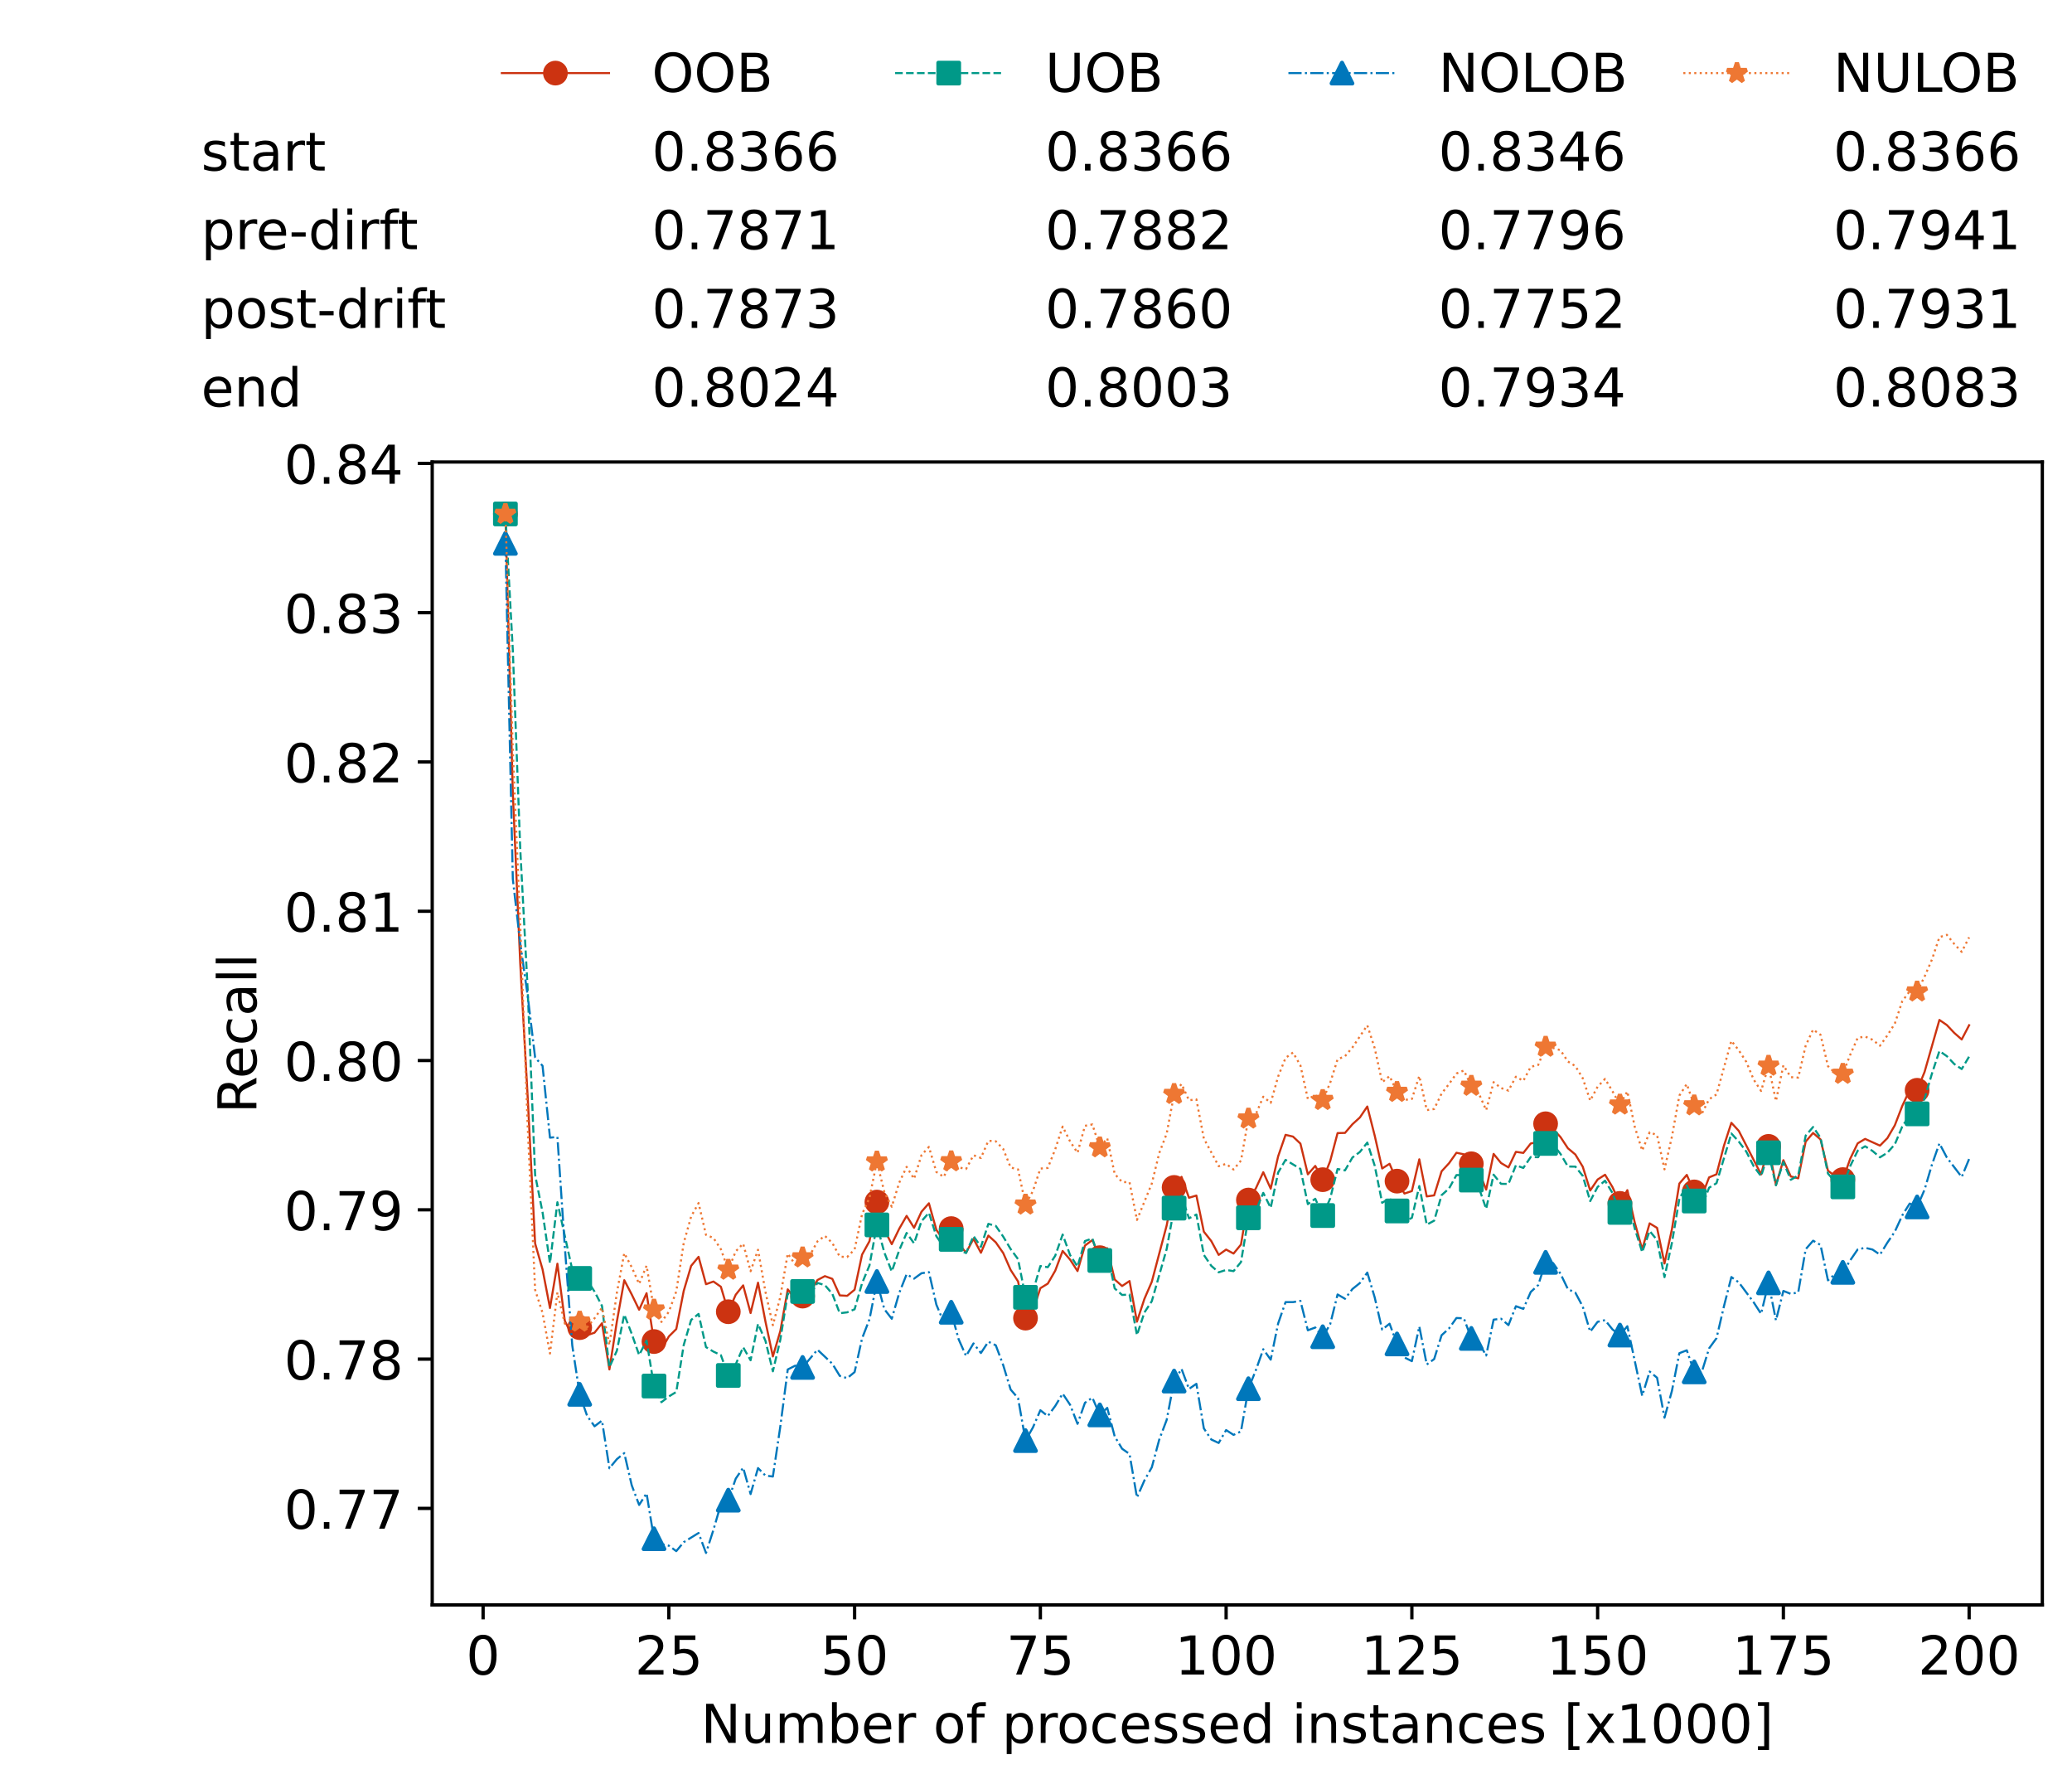 <?xml version="1.0" encoding="utf-8" standalone="no"?>
<!DOCTYPE svg PUBLIC "-//W3C//DTD SVG 1.1//EN"
  "http://www.w3.org/Graphics/SVG/1.1/DTD/svg11.dtd">
<!-- Created with matplotlib (https://matplotlib.org/) -->
<svg height="432.615pt" version="1.1" viewBox="0 0 502.65 432.615" width="502.65pt" xmlns="http://www.w3.org/2000/svg" xmlns:xlink="http://www.w3.org/1999/xlink">
 <defs>
  <style type="text/css">*{stroke-linecap:butt;stroke-linejoin:round;}</style>
 </defs>
 <g id="figure_1">
  <g id="patch_1">
   <path d="M 0 432.615 
L 502.65 432.615 
L 502.65 0 
L 0 0 
z
" style="fill:#ffffff;"/>
  </g>
  <g id="axes_1">
   <g id="patch_2">
    <path d="M 104.85 389.252 
L 495.45 389.252 
L 495.45 112.052 
L 104.85 112.052 
z
" style="fill:#ffffff;"/>
   </g>
   <g id="matplotlib.axis_1">
    <g id="xtick_1">
     <g id="line2d_1">
      <defs>
       <path d="M 0 0 
L 0 3.5 
" id="m328dffddf9" style="stroke:#000000;stroke-width:0.8;"/>
      </defs>
      <g>
       <use style="stroke:#000000;stroke-width:0.8;" x="117.197" xlink:href="#m328dffddf9" y="389.252"/>
      </g>
     </g>
     <g id="text_1">
      <!-- 0 -->
      <g transform="translate(113.061 406.13)scale(0.13 -0.13)">
       <defs>
        <path d="M 31.781 66.406 
Q 24.172 66.406 20.328 58.906 
Q 16.5 51.422 16.5 36.375 
Q 16.5 21.391 20.328 13.891 
Q 24.172 6.391 31.781 6.391 
Q 39.453 6.391 43.281 13.891 
Q 47.125 21.391 47.125 36.375 
Q 47.125 51.422 43.281 58.906 
Q 39.453 66.406 31.781 66.406 
z
M 31.781 74.219 
Q 44.047 74.219 50.516 64.516 
Q 56.984 54.828 56.984 36.375 
Q 56.984 17.969 50.516 8.266 
Q 44.047 -1.422 31.781 -1.422 
Q 19.531 -1.422 13.062 8.266 
Q 6.594 17.969 6.594 36.375 
Q 6.594 54.828 13.062 64.516 
Q 19.531 74.219 31.781 74.219 
z
" id="DejaVuSans-48"/>
       </defs>
       <use xlink:href="#DejaVuSans-48"/>
      </g>
     </g>
    </g>
    <g id="xtick_2">
     <g id="line2d_2">
      <g>
       <use style="stroke:#000000;stroke-width:0.8;" x="162.259" xlink:href="#m328dffddf9" y="389.252"/>
      </g>
     </g>
     <g id="text_2">
      <!-- 25 -->
      <g transform="translate(153.988 406.13)scale(0.13 -0.13)">
       <defs>
        <path d="M 19.188 8.297 
L 53.609 8.297 
L 53.609 0 
L 7.328 0 
L 7.328 8.297 
Q 12.938 14.109 22.625 23.891 
Q 32.328 33.688 34.812 36.531 
Q 39.547 41.844 41.422 45.531 
Q 43.312 49.219 43.312 52.781 
Q 43.312 58.594 39.234 62.25 
Q 35.156 65.922 28.609 65.922 
Q 23.969 65.922 18.812 64.312 
Q 13.672 62.703 7.812 59.422 
L 7.812 69.391 
Q 13.766 71.781 18.938 73 
Q 24.125 74.219 28.422 74.219 
Q 39.75 74.219 46.484 68.547 
Q 53.219 62.891 53.219 53.422 
Q 53.219 48.922 51.531 44.891 
Q 49.859 40.875 45.406 35.406 
Q 44.188 33.984 37.641 27.219 
Q 31.109 20.453 19.188 8.297 
z
" id="DejaVuSans-50"/>
        <path d="M 10.797 72.906 
L 49.516 72.906 
L 49.516 64.594 
L 19.828 64.594 
L 19.828 46.734 
Q 21.969 47.469 24.109 47.828 
Q 26.266 48.188 28.422 48.188 
Q 40.625 48.188 47.75 41.5 
Q 54.891 34.812 54.891 23.391 
Q 54.891 11.625 47.562 5.094 
Q 40.234 -1.422 26.906 -1.422 
Q 22.312 -1.422 17.547 -0.641 
Q 12.797 0.141 7.719 1.703 
L 7.719 11.625 
Q 12.109 9.234 16.797 8.062 
Q 21.484 6.891 26.703 6.891 
Q 35.156 6.891 40.078 11.328 
Q 45.016 15.766 45.016 23.391 
Q 45.016 31 40.078 35.438 
Q 35.156 39.891 26.703 39.891 
Q 22.75 39.891 18.812 39.016 
Q 14.891 38.141 10.797 36.281 
z
" id="DejaVuSans-53"/>
       </defs>
       <use xlink:href="#DejaVuSans-50"/>
       <use x="63.623" xlink:href="#DejaVuSans-53"/>
      </g>
     </g>
    </g>
    <g id="xtick_3">
     <g id="line2d_3">
      <g>
       <use style="stroke:#000000;stroke-width:0.8;" x="207.322" xlink:href="#m328dffddf9" y="389.252"/>
      </g>
     </g>
     <g id="text_3">
      <!-- 50 -->
      <g transform="translate(199.05 406.13)scale(0.13 -0.13)">
       <use xlink:href="#DejaVuSans-53"/>
       <use x="63.623" xlink:href="#DejaVuSans-48"/>
      </g>
     </g>
    </g>
    <g id="xtick_4">
     <g id="line2d_4">
      <g>
       <use style="stroke:#000000;stroke-width:0.8;" x="252.384" xlink:href="#m328dffddf9" y="389.252"/>
      </g>
     </g>
     <g id="text_4">
      <!-- 75 -->
      <g transform="translate(244.113 406.13)scale(0.13 -0.13)">
       <defs>
        <path d="M 8.203 72.906 
L 55.078 72.906 
L 55.078 68.703 
L 28.609 0 
L 18.312 0 
L 43.219 64.594 
L 8.203 64.594 
z
" id="DejaVuSans-55"/>
       </defs>
       <use xlink:href="#DejaVuSans-55"/>
       <use x="63.623" xlink:href="#DejaVuSans-53"/>
      </g>
     </g>
    </g>
    <g id="xtick_5">
     <g id="line2d_5">
      <g>
       <use style="stroke:#000000;stroke-width:0.8;" x="297.446" xlink:href="#m328dffddf9" y="389.252"/>
      </g>
     </g>
     <g id="text_5">
      <!-- 100 -->
      <g transform="translate(285.039 406.13)scale(0.13 -0.13)">
       <defs>
        <path d="M 12.406 8.297 
L 28.516 8.297 
L 28.516 63.922 
L 10.984 60.406 
L 10.984 69.391 
L 28.422 72.906 
L 38.281 72.906 
L 38.281 8.297 
L 54.391 8.297 
L 54.391 0 
L 12.406 0 
z
" id="DejaVuSans-49"/>
       </defs>
       <use xlink:href="#DejaVuSans-49"/>
       <use x="63.623" xlink:href="#DejaVuSans-48"/>
       <use x="127.246" xlink:href="#DejaVuSans-48"/>
      </g>
     </g>
    </g>
    <g id="xtick_6">
     <g id="line2d_6">
      <g>
       <use style="stroke:#000000;stroke-width:0.8;" x="342.509" xlink:href="#m328dffddf9" y="389.252"/>
      </g>
     </g>
     <g id="text_6">
      <!-- 125 -->
      <g transform="translate(330.102 406.13)scale(0.13 -0.13)">
       <use xlink:href="#DejaVuSans-49"/>
       <use x="63.623" xlink:href="#DejaVuSans-50"/>
       <use x="127.246" xlink:href="#DejaVuSans-53"/>
      </g>
     </g>
    </g>
    <g id="xtick_7">
     <g id="line2d_7">
      <g>
       <use style="stroke:#000000;stroke-width:0.8;" x="387.571" xlink:href="#m328dffddf9" y="389.252"/>
      </g>
     </g>
     <g id="text_7">
      <!-- 150 -->
      <g transform="translate(375.164 406.13)scale(0.13 -0.13)">
       <use xlink:href="#DejaVuSans-49"/>
       <use x="63.623" xlink:href="#DejaVuSans-53"/>
       <use x="127.246" xlink:href="#DejaVuSans-48"/>
      </g>
     </g>
    </g>
    <g id="xtick_8">
     <g id="line2d_8">
      <g>
       <use style="stroke:#000000;stroke-width:0.8;" x="432.633" xlink:href="#m328dffddf9" y="389.252"/>
      </g>
     </g>
     <g id="text_8">
      <!-- 175 -->
      <g transform="translate(420.226 406.13)scale(0.13 -0.13)">
       <use xlink:href="#DejaVuSans-49"/>
       <use x="63.623" xlink:href="#DejaVuSans-55"/>
       <use x="127.246" xlink:href="#DejaVuSans-53"/>
      </g>
     </g>
    </g>
    <g id="xtick_9">
     <g id="line2d_9">
      <g>
       <use style="stroke:#000000;stroke-width:0.8;" x="477.695" xlink:href="#m328dffddf9" y="389.252"/>
      </g>
     </g>
     <g id="text_9">
      <!-- 200 -->
      <g transform="translate(465.289 406.13)scale(0.13 -0.13)">
       <use xlink:href="#DejaVuSans-50"/>
       <use x="63.623" xlink:href="#DejaVuSans-48"/>
       <use x="127.246" xlink:href="#DejaVuSans-48"/>
      </g>
     </g>
    </g>
    <g id="text_10">
     <!-- Number of processed instances [x1000] -->
     <g transform="translate(170.025 422.711)scale(0.13 -0.13)">
      <defs>
       <path d="M 9.812 72.906 
L 23.094 72.906 
L 55.422 11.922 
L 55.422 72.906 
L 64.984 72.906 
L 64.984 0 
L 51.703 0 
L 19.391 60.984 
L 19.391 0 
L 9.812 0 
z
" id="DejaVuSans-78"/>
       <path d="M 8.5 21.578 
L 8.5 54.688 
L 17.484 54.688 
L 17.484 21.922 
Q 17.484 14.156 20.5 10.266 
Q 23.531 6.391 29.594 6.391 
Q 36.859 6.391 41.078 11.031 
Q 45.312 15.672 45.312 23.688 
L 45.312 54.688 
L 54.297 54.688 
L 54.297 0 
L 45.312 0 
L 45.312 8.406 
Q 42.047 3.422 37.719 1 
Q 33.406 -1.422 27.688 -1.422 
Q 18.266 -1.422 13.375 4.438 
Q 8.5 10.297 8.5 21.578 
z
M 31.109 56 
z
" id="DejaVuSans-117"/>
       <path d="M 52 44.188 
Q 55.375 50.25 60.062 53.125 
Q 64.75 56 71.094 56 
Q 79.641 56 84.281 50.016 
Q 88.922 44.047 88.922 33.016 
L 88.922 0 
L 79.891 0 
L 79.891 32.719 
Q 79.891 40.578 77.094 44.375 
Q 74.312 48.188 68.609 48.188 
Q 61.625 48.188 57.562 43.547 
Q 53.516 38.922 53.516 30.906 
L 53.516 0 
L 44.484 0 
L 44.484 32.719 
Q 44.484 40.625 41.703 44.406 
Q 38.922 48.188 33.109 48.188 
Q 26.219 48.188 22.156 43.531 
Q 18.109 38.875 18.109 30.906 
L 18.109 0 
L 9.078 0 
L 9.078 54.688 
L 18.109 54.688 
L 18.109 46.188 
Q 21.188 51.219 25.484 53.609 
Q 29.781 56 35.688 56 
Q 41.656 56 45.828 52.969 
Q 50 49.953 52 44.188 
z
" id="DejaVuSans-109"/>
       <path d="M 48.688 27.297 
Q 48.688 37.203 44.609 42.844 
Q 40.531 48.484 33.406 48.484 
Q 26.266 48.484 22.188 42.844 
Q 18.109 37.203 18.109 27.297 
Q 18.109 17.391 22.188 11.75 
Q 26.266 6.109 33.406 6.109 
Q 40.531 6.109 44.609 11.75 
Q 48.688 17.391 48.688 27.297 
z
M 18.109 46.391 
Q 20.953 51.266 25.266 53.625 
Q 29.594 56 35.594 56 
Q 45.562 56 51.781 48.094 
Q 58.016 40.188 58.016 27.297 
Q 58.016 14.406 51.781 6.484 
Q 45.562 -1.422 35.594 -1.422 
Q 29.594 -1.422 25.266 0.953 
Q 20.953 3.328 18.109 8.203 
L 18.109 0 
L 9.078 0 
L 9.078 75.984 
L 18.109 75.984 
z
" id="DejaVuSans-98"/>
       <path d="M 56.203 29.594 
L 56.203 25.203 
L 14.891 25.203 
Q 15.484 15.922 20.484 11.062 
Q 25.484 6.203 34.422 6.203 
Q 39.594 6.203 44.453 7.469 
Q 49.312 8.734 54.109 11.281 
L 54.109 2.781 
Q 49.266 0.734 44.188 -0.344 
Q 39.109 -1.422 33.891 -1.422 
Q 20.797 -1.422 13.156 6.188 
Q 5.516 13.812 5.516 26.812 
Q 5.516 40.234 12.766 48.109 
Q 20.016 56 32.328 56 
Q 43.359 56 49.781 48.891 
Q 56.203 41.797 56.203 29.594 
z
M 47.219 32.234 
Q 47.125 39.594 43.094 43.984 
Q 39.062 48.391 32.422 48.391 
Q 24.906 48.391 20.391 44.141 
Q 15.875 39.891 15.188 32.172 
z
" id="DejaVuSans-101"/>
       <path d="M 41.109 46.297 
Q 39.594 47.172 37.812 47.578 
Q 36.031 48 33.891 48 
Q 26.266 48 22.188 43.047 
Q 18.109 38.094 18.109 28.812 
L 18.109 0 
L 9.078 0 
L 9.078 54.688 
L 18.109 54.688 
L 18.109 46.188 
Q 20.953 51.172 25.484 53.578 
Q 30.031 56 36.531 56 
Q 37.453 56 38.578 55.875 
Q 39.703 55.766 41.062 55.516 
z
" id="DejaVuSans-114"/>
       <path id="DejaVuSans-32"/>
       <path d="M 30.609 48.391 
Q 23.391 48.391 19.188 42.75 
Q 14.984 37.109 14.984 27.297 
Q 14.984 17.484 19.156 11.844 
Q 23.344 6.203 30.609 6.203 
Q 37.797 6.203 41.984 11.859 
Q 46.188 17.531 46.188 27.297 
Q 46.188 37.016 41.984 42.703 
Q 37.797 48.391 30.609 48.391 
z
M 30.609 56 
Q 42.328 56 49.016 48.375 
Q 55.719 40.766 55.719 27.297 
Q 55.719 13.875 49.016 6.219 
Q 42.328 -1.422 30.609 -1.422 
Q 18.844 -1.422 12.172 6.219 
Q 5.516 13.875 5.516 27.297 
Q 5.516 40.766 12.172 48.375 
Q 18.844 56 30.609 56 
z
" id="DejaVuSans-111"/>
       <path d="M 37.109 75.984 
L 37.109 68.5 
L 28.516 68.5 
Q 23.688 68.5 21.797 66.547 
Q 19.922 64.594 19.922 59.516 
L 19.922 54.688 
L 34.719 54.688 
L 34.719 47.703 
L 19.922 47.703 
L 19.922 0 
L 10.891 0 
L 10.891 47.703 
L 2.297 47.703 
L 2.297 54.688 
L 10.891 54.688 
L 10.891 58.5 
Q 10.891 67.625 15.141 71.797 
Q 19.391 75.984 28.609 75.984 
z
" id="DejaVuSans-102"/>
       <path d="M 18.109 8.203 
L 18.109 -20.797 
L 9.078 -20.797 
L 9.078 54.688 
L 18.109 54.688 
L 18.109 46.391 
Q 20.953 51.266 25.266 53.625 
Q 29.594 56 35.594 56 
Q 45.562 56 51.781 48.094 
Q 58.016 40.188 58.016 27.297 
Q 58.016 14.406 51.781 6.484 
Q 45.562 -1.422 35.594 -1.422 
Q 29.594 -1.422 25.266 0.953 
Q 20.953 3.328 18.109 8.203 
z
M 48.688 27.297 
Q 48.688 37.203 44.609 42.844 
Q 40.531 48.484 33.406 48.484 
Q 26.266 48.484 22.188 42.844 
Q 18.109 37.203 18.109 27.297 
Q 18.109 17.391 22.188 11.75 
Q 26.266 6.109 33.406 6.109 
Q 40.531 6.109 44.609 11.75 
Q 48.688 17.391 48.688 27.297 
z
" id="DejaVuSans-112"/>
       <path d="M 48.781 52.594 
L 48.781 44.188 
Q 44.969 46.297 41.141 47.344 
Q 37.312 48.391 33.406 48.391 
Q 24.656 48.391 19.812 42.844 
Q 14.984 37.312 14.984 27.297 
Q 14.984 17.281 19.812 11.734 
Q 24.656 6.203 33.406 6.203 
Q 37.312 6.203 41.141 7.25 
Q 44.969 8.297 48.781 10.406 
L 48.781 2.094 
Q 45.016 0.344 40.984 -0.531 
Q 36.969 -1.422 32.422 -1.422 
Q 20.062 -1.422 12.781 6.344 
Q 5.516 14.109 5.516 27.297 
Q 5.516 40.672 12.859 48.328 
Q 20.219 56 33.016 56 
Q 37.156 56 41.109 55.141 
Q 45.062 54.297 48.781 52.594 
z
" id="DejaVuSans-99"/>
       <path d="M 44.281 53.078 
L 44.281 44.578 
Q 40.484 46.531 36.375 47.5 
Q 32.281 48.484 27.875 48.484 
Q 21.188 48.484 17.844 46.438 
Q 14.5 44.391 14.5 40.281 
Q 14.5 37.156 16.891 35.375 
Q 19.281 33.594 26.516 31.984 
L 29.594 31.297 
Q 39.156 29.25 43.188 25.516 
Q 47.219 21.781 47.219 15.094 
Q 47.219 7.469 41.188 3.016 
Q 35.156 -1.422 24.609 -1.422 
Q 20.219 -1.422 15.453 -0.562 
Q 10.688 0.297 5.422 2 
L 5.422 11.281 
Q 10.406 8.688 15.234 7.391 
Q 20.062 6.109 24.812 6.109 
Q 31.156 6.109 34.562 8.281 
Q 37.984 10.453 37.984 14.406 
Q 37.984 18.062 35.516 20.016 
Q 33.062 21.969 24.703 23.781 
L 21.578 24.516 
Q 13.234 26.266 9.516 29.906 
Q 5.812 33.547 5.812 39.891 
Q 5.812 47.609 11.281 51.797 
Q 16.75 56 26.812 56 
Q 31.781 56 36.172 55.266 
Q 40.578 54.547 44.281 53.078 
z
" id="DejaVuSans-115"/>
       <path d="M 45.406 46.391 
L 45.406 75.984 
L 54.391 75.984 
L 54.391 0 
L 45.406 0 
L 45.406 8.203 
Q 42.578 3.328 38.25 0.953 
Q 33.938 -1.422 27.875 -1.422 
Q 17.969 -1.422 11.734 6.484 
Q 5.516 14.406 5.516 27.297 
Q 5.516 40.188 11.734 48.094 
Q 17.969 56 27.875 56 
Q 33.938 56 38.25 53.625 
Q 42.578 51.266 45.406 46.391 
z
M 14.797 27.297 
Q 14.797 17.391 18.875 11.75 
Q 22.953 6.109 30.078 6.109 
Q 37.203 6.109 41.297 11.75 
Q 45.406 17.391 45.406 27.297 
Q 45.406 37.203 41.297 42.844 
Q 37.203 48.484 30.078 48.484 
Q 22.953 48.484 18.875 42.844 
Q 14.797 37.203 14.797 27.297 
z
" id="DejaVuSans-100"/>
       <path d="M 9.422 54.688 
L 18.406 54.688 
L 18.406 0 
L 9.422 0 
z
M 9.422 75.984 
L 18.406 75.984 
L 18.406 64.594 
L 9.422 64.594 
z
" id="DejaVuSans-105"/>
       <path d="M 54.891 33.016 
L 54.891 0 
L 45.906 0 
L 45.906 32.719 
Q 45.906 40.484 42.875 44.328 
Q 39.844 48.188 33.797 48.188 
Q 26.516 48.188 22.312 43.547 
Q 18.109 38.922 18.109 30.906 
L 18.109 0 
L 9.078 0 
L 9.078 54.688 
L 18.109 54.688 
L 18.109 46.188 
Q 21.344 51.125 25.703 53.562 
Q 30.078 56 35.797 56 
Q 45.219 56 50.047 50.172 
Q 54.891 44.344 54.891 33.016 
z
" id="DejaVuSans-110"/>
       <path d="M 18.312 70.219 
L 18.312 54.688 
L 36.812 54.688 
L 36.812 47.703 
L 18.312 47.703 
L 18.312 18.016 
Q 18.312 11.328 20.141 9.422 
Q 21.969 7.516 27.594 7.516 
L 36.812 7.516 
L 36.812 0 
L 27.594 0 
Q 17.188 0 13.234 3.875 
Q 9.281 7.766 9.281 18.016 
L 9.281 47.703 
L 2.688 47.703 
L 2.688 54.688 
L 9.281 54.688 
L 9.281 70.219 
z
" id="DejaVuSans-116"/>
       <path d="M 34.281 27.484 
Q 23.391 27.484 19.188 25 
Q 14.984 22.516 14.984 16.5 
Q 14.984 11.719 18.141 8.906 
Q 21.297 6.109 26.703 6.109 
Q 34.188 6.109 38.703 11.406 
Q 43.219 16.703 43.219 25.484 
L 43.219 27.484 
z
M 52.203 31.203 
L 52.203 0 
L 43.219 0 
L 43.219 8.297 
Q 40.141 3.328 35.547 0.953 
Q 30.953 -1.422 24.312 -1.422 
Q 15.922 -1.422 10.953 3.297 
Q 6 8.016 6 15.922 
Q 6 25.141 12.172 29.828 
Q 18.359 34.516 30.609 34.516 
L 43.219 34.516 
L 43.219 35.406 
Q 43.219 41.609 39.141 45 
Q 35.062 48.391 27.688 48.391 
Q 23 48.391 18.547 47.266 
Q 14.109 46.141 10.016 43.891 
L 10.016 52.203 
Q 14.938 54.109 19.578 55.047 
Q 24.219 56 28.609 56 
Q 40.484 56 46.344 49.844 
Q 52.203 43.703 52.203 31.203 
z
" id="DejaVuSans-97"/>
       <path d="M 8.594 75.984 
L 29.297 75.984 
L 29.297 69 
L 17.578 69 
L 17.578 -6.203 
L 29.297 -6.203 
L 29.297 -13.188 
L 8.594 -13.188 
z
" id="DejaVuSans-91"/>
       <path d="M 54.891 54.688 
L 35.109 28.078 
L 55.906 0 
L 45.312 0 
L 29.391 21.484 
L 13.484 0 
L 2.875 0 
L 24.125 28.609 
L 4.688 54.688 
L 15.281 54.688 
L 29.781 35.203 
L 44.281 54.688 
z
" id="DejaVuSans-120"/>
       <path d="M 30.422 75.984 
L 30.422 -13.188 
L 9.719 -13.188 
L 9.719 -6.203 
L 21.391 -6.203 
L 21.391 69 
L 9.719 69 
L 9.719 75.984 
z
" id="DejaVuSans-93"/>
      </defs>
      <use xlink:href="#DejaVuSans-78"/>
      <use x="74.805" xlink:href="#DejaVuSans-117"/>
      <use x="138.184" xlink:href="#DejaVuSans-109"/>
      <use x="235.596" xlink:href="#DejaVuSans-98"/>
      <use x="299.072" xlink:href="#DejaVuSans-101"/>
      <use x="360.596" xlink:href="#DejaVuSans-114"/>
      <use x="401.709" xlink:href="#DejaVuSans-32"/>
      <use x="433.496" xlink:href="#DejaVuSans-111"/>
      <use x="494.678" xlink:href="#DejaVuSans-102"/>
      <use x="529.883" xlink:href="#DejaVuSans-32"/>
      <use x="561.67" xlink:href="#DejaVuSans-112"/>
      <use x="625.146" xlink:href="#DejaVuSans-114"/>
      <use x="664.01" xlink:href="#DejaVuSans-111"/>
      <use x="725.191" xlink:href="#DejaVuSans-99"/>
      <use x="780.172" xlink:href="#DejaVuSans-101"/>
      <use x="841.695" xlink:href="#DejaVuSans-115"/>
      <use x="893.795" xlink:href="#DejaVuSans-115"/>
      <use x="945.895" xlink:href="#DejaVuSans-101"/>
      <use x="1007.418" xlink:href="#DejaVuSans-100"/>
      <use x="1070.895" xlink:href="#DejaVuSans-32"/>
      <use x="1102.682" xlink:href="#DejaVuSans-105"/>
      <use x="1130.465" xlink:href="#DejaVuSans-110"/>
      <use x="1193.844" xlink:href="#DejaVuSans-115"/>
      <use x="1245.943" xlink:href="#DejaVuSans-116"/>
      <use x="1285.152" xlink:href="#DejaVuSans-97"/>
      <use x="1346.432" xlink:href="#DejaVuSans-110"/>
      <use x="1409.811" xlink:href="#DejaVuSans-99"/>
      <use x="1464.791" xlink:href="#DejaVuSans-101"/>
      <use x="1526.314" xlink:href="#DejaVuSans-115"/>
      <use x="1578.414" xlink:href="#DejaVuSans-32"/>
      <use x="1610.201" xlink:href="#DejaVuSans-91"/>
      <use x="1649.215" xlink:href="#DejaVuSans-120"/>
      <use x="1708.395" xlink:href="#DejaVuSans-49"/>
      <use x="1772.018" xlink:href="#DejaVuSans-48"/>
      <use x="1835.641" xlink:href="#DejaVuSans-48"/>
      <use x="1899.264" xlink:href="#DejaVuSans-48"/>
      <use x="1962.887" xlink:href="#DejaVuSans-93"/>
     </g>
    </g>
   </g>
   <g id="matplotlib.axis_2">
    <g id="ytick_1">
     <g id="line2d_10">
      <defs>
       <path d="M 0 0 
L -3.5 0 
" id="m9b1d875e6c" style="stroke:#000000;stroke-width:0.8;"/>
      </defs>
      <g>
       <use style="stroke:#000000;stroke-width:0.8;" x="104.85" xlink:href="#m9b1d875e6c" y="365.832"/>
      </g>
     </g>
     <g id="text_11">
      <!-- 0.77 -->
      <g transform="translate(68.905 370.771)scale(0.13 -0.13)">
       <defs>
        <path d="M 10.688 12.406 
L 21 12.406 
L 21 0 
L 10.688 0 
z
" id="DejaVuSans-46"/>
       </defs>
       <use xlink:href="#DejaVuSans-48"/>
       <use x="63.623" xlink:href="#DejaVuSans-46"/>
       <use x="95.41" xlink:href="#DejaVuSans-55"/>
       <use x="159.033" xlink:href="#DejaVuSans-55"/>
      </g>
     </g>
    </g>
    <g id="ytick_2">
     <g id="line2d_11">
      <g>
       <use style="stroke:#000000;stroke-width:0.8;" x="104.85" xlink:href="#m9b1d875e6c" y="329.627"/>
      </g>
     </g>
     <g id="text_12">
      <!-- 0.78 -->
      <g transform="translate(68.905 334.566)scale(0.13 -0.13)">
       <defs>
        <path d="M 31.781 34.625 
Q 24.75 34.625 20.719 30.859 
Q 16.703 27.094 16.703 20.516 
Q 16.703 13.922 20.719 10.156 
Q 24.75 6.391 31.781 6.391 
Q 38.812 6.391 42.859 10.172 
Q 46.922 13.969 46.922 20.516 
Q 46.922 27.094 42.891 30.859 
Q 38.875 34.625 31.781 34.625 
z
M 21.922 38.812 
Q 15.578 40.375 12.031 44.719 
Q 8.5 49.078 8.5 55.328 
Q 8.5 64.062 14.719 69.141 
Q 20.953 74.219 31.781 74.219 
Q 42.672 74.219 48.875 69.141 
Q 55.078 64.062 55.078 55.328 
Q 55.078 49.078 51.531 44.719 
Q 48 40.375 41.703 38.812 
Q 48.828 37.156 52.797 32.312 
Q 56.781 27.484 56.781 20.516 
Q 56.781 9.906 50.312 4.234 
Q 43.844 -1.422 31.781 -1.422 
Q 19.734 -1.422 13.25 4.234 
Q 6.781 9.906 6.781 20.516 
Q 6.781 27.484 10.781 32.312 
Q 14.797 37.156 21.922 38.812 
z
M 18.312 54.391 
Q 18.312 48.734 21.844 45.562 
Q 25.391 42.391 31.781 42.391 
Q 38.141 42.391 41.719 45.562 
Q 45.312 48.734 45.312 54.391 
Q 45.312 60.062 41.719 63.234 
Q 38.141 66.406 31.781 66.406 
Q 25.391 66.406 21.844 63.234 
Q 18.312 60.062 18.312 54.391 
z
" id="DejaVuSans-56"/>
       </defs>
       <use xlink:href="#DejaVuSans-48"/>
       <use x="63.623" xlink:href="#DejaVuSans-46"/>
       <use x="95.41" xlink:href="#DejaVuSans-55"/>
       <use x="159.033" xlink:href="#DejaVuSans-56"/>
      </g>
     </g>
    </g>
    <g id="ytick_3">
     <g id="line2d_12">
      <g>
       <use style="stroke:#000000;stroke-width:0.8;" x="104.85" xlink:href="#m9b1d875e6c" y="293.421"/>
      </g>
     </g>
     <g id="text_13">
      <!-- 0.79 -->
      <g transform="translate(68.905 298.36)scale(0.13 -0.13)">
       <defs>
        <path d="M 10.984 1.516 
L 10.984 10.5 
Q 14.703 8.734 18.5 7.812 
Q 22.312 6.891 25.984 6.891 
Q 35.75 6.891 40.891 13.453 
Q 46.047 20.016 46.781 33.406 
Q 43.953 29.203 39.594 26.953 
Q 35.25 24.703 29.984 24.703 
Q 19.047 24.703 12.672 31.312 
Q 6.297 37.938 6.297 49.422 
Q 6.297 60.641 12.938 67.422 
Q 19.578 74.219 30.609 74.219 
Q 43.266 74.219 49.922 64.516 
Q 56.594 54.828 56.594 36.375 
Q 56.594 19.141 48.406 8.859 
Q 40.234 -1.422 26.422 -1.422 
Q 22.703 -1.422 18.891 -0.688 
Q 15.094 0.047 10.984 1.516 
z
M 30.609 32.422 
Q 37.25 32.422 41.125 36.953 
Q 45.016 41.5 45.016 49.422 
Q 45.016 57.281 41.125 61.844 
Q 37.25 66.406 30.609 66.406 
Q 23.969 66.406 20.094 61.844 
Q 16.219 57.281 16.219 49.422 
Q 16.219 41.5 20.094 36.953 
Q 23.969 32.422 30.609 32.422 
z
" id="DejaVuSans-57"/>
       </defs>
       <use xlink:href="#DejaVuSans-48"/>
       <use x="63.623" xlink:href="#DejaVuSans-46"/>
       <use x="95.41" xlink:href="#DejaVuSans-55"/>
       <use x="159.033" xlink:href="#DejaVuSans-57"/>
      </g>
     </g>
    </g>
    <g id="ytick_4">
     <g id="line2d_13">
      <g>
       <use style="stroke:#000000;stroke-width:0.8;" x="104.85" xlink:href="#m9b1d875e6c" y="257.216"/>
      </g>
     </g>
     <g id="text_14">
      <!-- 0.80 -->
      <g transform="translate(68.905 262.155)scale(0.13 -0.13)">
       <use xlink:href="#DejaVuSans-48"/>
       <use x="63.623" xlink:href="#DejaVuSans-46"/>
       <use x="95.41" xlink:href="#DejaVuSans-56"/>
       <use x="159.033" xlink:href="#DejaVuSans-48"/>
      </g>
     </g>
    </g>
    <g id="ytick_5">
     <g id="line2d_14">
      <g>
       <use style="stroke:#000000;stroke-width:0.8;" x="104.85" xlink:href="#m9b1d875e6c" y="221.01"/>
      </g>
     </g>
     <g id="text_15">
      <!-- 0.81 -->
      <g transform="translate(68.905 225.949)scale(0.13 -0.13)">
       <use xlink:href="#DejaVuSans-48"/>
       <use x="63.623" xlink:href="#DejaVuSans-46"/>
       <use x="95.41" xlink:href="#DejaVuSans-56"/>
       <use x="159.033" xlink:href="#DejaVuSans-49"/>
      </g>
     </g>
    </g>
    <g id="ytick_6">
     <g id="line2d_15">
      <g>
       <use style="stroke:#000000;stroke-width:0.8;" x="104.85" xlink:href="#m9b1d875e6c" y="184.804"/>
      </g>
     </g>
     <g id="text_16">
      <!-- 0.82 -->
      <g transform="translate(68.905 189.743)scale(0.13 -0.13)">
       <use xlink:href="#DejaVuSans-48"/>
       <use x="63.623" xlink:href="#DejaVuSans-46"/>
       <use x="95.41" xlink:href="#DejaVuSans-56"/>
       <use x="159.033" xlink:href="#DejaVuSans-50"/>
      </g>
     </g>
    </g>
    <g id="ytick_7">
     <g id="line2d_16">
      <g>
       <use style="stroke:#000000;stroke-width:0.8;" x="104.85" xlink:href="#m9b1d875e6c" y="148.599"/>
      </g>
     </g>
     <g id="text_17">
      <!-- 0.83 -->
      <g transform="translate(68.905 153.538)scale(0.13 -0.13)">
       <defs>
        <path d="M 40.578 39.312 
Q 47.656 37.797 51.625 33 
Q 55.609 28.219 55.609 21.188 
Q 55.609 10.406 48.188 4.484 
Q 40.766 -1.422 27.094 -1.422 
Q 22.516 -1.422 17.656 -0.516 
Q 12.797 0.391 7.625 2.203 
L 7.625 11.719 
Q 11.719 9.328 16.594 8.109 
Q 21.484 6.891 26.812 6.891 
Q 36.078 6.891 40.938 10.547 
Q 45.797 14.203 45.797 21.188 
Q 45.797 27.641 41.281 31.266 
Q 36.766 34.906 28.719 34.906 
L 20.219 34.906 
L 20.219 43.016 
L 29.109 43.016 
Q 36.375 43.016 40.234 45.922 
Q 44.094 48.828 44.094 54.297 
Q 44.094 59.906 40.109 62.906 
Q 36.141 65.922 28.719 65.922 
Q 24.656 65.922 20.016 65.031 
Q 15.375 64.156 9.812 62.312 
L 9.812 71.094 
Q 15.438 72.656 20.344 73.438 
Q 25.25 74.219 29.594 74.219 
Q 40.828 74.219 47.359 69.109 
Q 53.906 64.016 53.906 55.328 
Q 53.906 49.266 50.438 45.094 
Q 46.969 40.922 40.578 39.312 
z
" id="DejaVuSans-51"/>
       </defs>
       <use xlink:href="#DejaVuSans-48"/>
       <use x="63.623" xlink:href="#DejaVuSans-46"/>
       <use x="95.41" xlink:href="#DejaVuSans-56"/>
       <use x="159.033" xlink:href="#DejaVuSans-51"/>
      </g>
     </g>
    </g>
    <g id="ytick_8">
     <g id="line2d_17">
      <g>
       <use style="stroke:#000000;stroke-width:0.8;" x="104.85" xlink:href="#m9b1d875e6c" y="112.393"/>
      </g>
     </g>
     <g id="text_18">
      <!-- 0.84 -->
      <g transform="translate(68.905 117.332)scale(0.13 -0.13)">
       <defs>
        <path d="M 37.797 64.312 
L 12.891 25.391 
L 37.797 25.391 
z
M 35.203 72.906 
L 47.609 72.906 
L 47.609 25.391 
L 58.016 25.391 
L 58.016 17.188 
L 47.609 17.188 
L 47.609 0 
L 37.797 0 
L 37.797 17.188 
L 4.891 17.188 
L 4.891 26.703 
z
" id="DejaVuSans-52"/>
       </defs>
       <use xlink:href="#DejaVuSans-48"/>
       <use x="63.623" xlink:href="#DejaVuSans-46"/>
       <use x="95.41" xlink:href="#DejaVuSans-56"/>
       <use x="159.033" xlink:href="#DejaVuSans-52"/>
      </g>
     </g>
    </g>
    <g id="text_19">
     <!-- Recall -->
     <g transform="translate(62.201 270.044)rotate(-90)scale(0.13 -0.13)">
      <defs>
       <path d="M 44.391 34.188 
Q 47.562 33.109 50.562 29.594 
Q 53.562 26.078 56.594 19.922 
L 66.609 0 
L 56 0 
L 46.688 18.703 
Q 43.062 26.031 39.672 28.422 
Q 36.281 30.812 30.422 30.812 
L 19.672 30.812 
L 19.672 0 
L 9.812 0 
L 9.812 72.906 
L 32.078 72.906 
Q 44.578 72.906 50.734 67.672 
Q 56.891 62.453 56.891 51.906 
Q 56.891 45.016 53.688 40.469 
Q 50.484 35.938 44.391 34.188 
z
M 19.672 64.797 
L 19.672 38.922 
L 32.078 38.922 
Q 39.203 38.922 42.844 42.219 
Q 46.484 45.516 46.484 51.906 
Q 46.484 58.297 42.844 61.547 
Q 39.203 64.797 32.078 64.797 
z
" id="DejaVuSans-82"/>
       <path d="M 9.422 75.984 
L 18.406 75.984 
L 18.406 0 
L 9.422 0 
z
" id="DejaVuSans-108"/>
      </defs>
      <use xlink:href="#DejaVuSans-82"/>
      <use x="64.982" xlink:href="#DejaVuSans-101"/>
      <use x="126.506" xlink:href="#DejaVuSans-99"/>
      <use x="181.486" xlink:href="#DejaVuSans-97"/>
      <use x="242.766" xlink:href="#DejaVuSans-108"/>
      <use x="270.549" xlink:href="#DejaVuSans-108"/>
     </g>
    </g>
   </g>
   <g id="line2d_18"/>
   <g id="line2d_19"/>
   <g id="line2d_20"/>
   <g id="line2d_21"/>
   <g id="line2d_22"/>
   <g id="line2d_23">
    <path clip-path="url(#p3a31486ebb)" d="M 122.605 124.652 
L 124.407 192.318 
L 126.21 233.712 
L 128.012 266.097 
L 129.815 301.585 
L 131.617 307.861 
L 133.419 317.233 
L 135.222 306.492 
L 137.024 320.345 
L 138.827 324.041 
L 140.629 321.996 
L 142.432 323.829 
L 144.234 323.221 
L 146.037 320.936 
L 147.839 332.136 
L 149.642 320.541 
L 151.444 310.49 
L 153.247 313.944 
L 155.049 317.661 
L 156.852 313.643 
L 158.654 325.371 
L 160.457 327.314 
L 162.259 324.132 
L 164.062 322.336 
L 165.864 313.092 
L 167.667 307.015 
L 169.469 304.823 
L 171.272 311.46 
L 173.074 310.816 
L 174.877 312.078 
L 176.679 318.137 
L 178.482 314.01 
L 180.284 311.745 
L 182.087 318.456 
L 183.889 311.092 
L 185.692 320.522 
L 187.494 328.983 
L 189.297 322.842 
L 191.099 312.714 
L 192.902 314.995 
L 194.704 314.35 
L 196.507 313.395 
L 198.309 310.452 
L 200.112 309.505 
L 201.914 310.165 
L 203.717 314.176 
L 205.519 314.282 
L 207.322 312.799 
L 209.124 304.302 
L 210.927 301.029 
L 212.729 291.542 
L 214.532 298.244 
L 216.334 301.753 
L 218.137 298.025 
L 219.939 294.89 
L 221.742 297.782 
L 223.544 293.887 
L 225.347 291.838 
L 227.149 298.262 
L 228.952 300.846 
L 230.754 297.978 
L 232.557 301.605 
L 234.359 303.821 
L 236.162 300.459 
L 237.964 303.836 
L 239.767 299.672 
L 241.569 301.311 
L 243.372 303.908 
L 245.174 308.014 
L 246.976 310.797 
L 248.779 319.689 
L 250.581 317.904 
L 252.384 312.435 
L 254.186 311.321 
L 255.989 308.192 
L 257.791 303.399 
L 259.594 305.495 
L 261.396 308.276 
L 263.199 302.092 
L 265.001 300.757 
L 266.804 305.032 
L 268.606 302.738 
L 270.409 310.314 
L 272.211 311.907 
L 274.014 310.694 
L 275.816 320.547 
L 277.619 315.036 
L 279.421 310.862 
L 283.026 297.206 
L 284.829 287.993 
L 286.631 285.425 
L 288.434 290.498 
L 290.236 289.96 
L 292.039 298.718 
L 293.841 300.991 
L 295.644 304.354 
L 297.446 303.066 
L 299.249 304.029 
L 301.051 301.846 
L 302.854 291.053 
L 304.656 288.22 
L 306.459 284.303 
L 308.261 288.288 
L 310.064 280.451 
L 311.866 275.237 
L 313.669 275.662 
L 315.471 277.361 
L 317.274 284.812 
L 319.076 282.772 
L 320.879 286.115 
L 322.681 281.637 
L 324.484 274.812 
L 326.286 274.768 
L 328.089 272.668 
L 329.891 271.029 
L 331.694 268.366 
L 333.496 275.44 
L 335.299 283.398 
L 337.101 282.26 
L 338.904 286.466 
L 340.706 289.476 
L 342.509 288.88 
L 344.311 281.171 
L 346.114 290.175 
L 347.916 289.915 
L 349.719 284.081 
L 351.521 282.125 
L 353.324 279.585 
L 355.126 279.961 
L 356.928 282.255 
L 358.731 284.028 
L 360.533 288.517 
L 362.336 279.86 
L 364.138 282.071 
L 365.941 283.137 
L 367.743 279.359 
L 369.546 279.624 
L 371.348 277.338 
L 373.151 276.97 
L 374.953 272.552 
L 376.756 273.824 
L 378.558 275.769 
L 380.361 278.493 
L 382.163 280 
L 383.966 282.976 
L 385.768 288.742 
L 387.571 286.071 
L 389.373 284.914 
L 391.176 287.914 
L 392.978 291.864 
L 394.781 288.652 
L 396.583 296.537 
L 398.386 302.998 
L 400.188 296.703 
L 401.991 297.805 
L 403.793 306.443 
L 405.596 298.115 
L 407.398 287.055 
L 409.201 284.953 
L 411.003 289.078 
L 412.806 290.245 
L 414.608 285.56 
L 416.411 284.806 
L 418.213 277.884 
L 420.016 272.32 
L 421.818 274.28 
L 427.226 284.829 
L 429.028 278.036 
L 430.831 287.402 
L 432.633 281.38 
L 434.436 285.331 
L 436.238 285.783 
L 438.041 276.881 
L 439.843 274.777 
L 441.646 276.349 
L 443.448 283.927 
L 445.251 285.287 
L 447.053 286.095 
L 448.856 281.02 
L 450.658 277.3 
L 452.461 276.222 
L 456.066 277.851 
L 457.868 276.03 
L 459.671 272.916 
L 461.473 268.235 
L 463.276 264.352 
L 465.078 264.429 
L 466.881 259.988 
L 470.485 247.368 
L 472.288 248.612 
L 474.09 250.519 
L 475.893 252.103 
L 477.695 248.649 
L 477.695 248.649 
" style="fill:none;stroke:#cc3311;stroke-linecap:square;stroke-width:0.5;"/>
    <defs>
     <path d="M 0 2.5 
C 0.663 2.5 1.299 2.237 1.768 1.768 
C 2.237 1.299 2.5 0.663 2.5 0 
C 2.5 -0.663 2.237 -1.299 1.768 -1.768 
C 1.299 -2.237 0.663 -2.5 0 -2.5 
C -0.663 -2.5 -1.299 -2.237 -1.768 -1.768 
C -2.237 -1.299 -2.5 -0.663 -2.5 0 
C -2.5 0.663 -2.237 1.299 -1.768 1.768 
C -1.299 2.237 -0.663 2.5 0 2.5 
z
" id="md95d75ace9" style="stroke:#cc3311;"/>
    </defs>
    <g clip-path="url(#p3a31486ebb)">
     <use style="fill:#cc3311;stroke:#cc3311;" x="122.605" xlink:href="#md95d75ace9" y="124.652"/>
     <use style="fill:#cc3311;stroke:#cc3311;" x="140.629" xlink:href="#md95d75ace9" y="321.996"/>
     <use style="fill:#cc3311;stroke:#cc3311;" x="158.654" xlink:href="#md95d75ace9" y="325.371"/>
     <use style="fill:#cc3311;stroke:#cc3311;" x="176.679" xlink:href="#md95d75ace9" y="318.137"/>
     <use style="fill:#cc3311;stroke:#cc3311;" x="194.704" xlink:href="#md95d75ace9" y="314.35"/>
     <use style="fill:#cc3311;stroke:#cc3311;" x="212.729" xlink:href="#md95d75ace9" y="291.542"/>
     <use style="fill:#cc3311;stroke:#cc3311;" x="230.754" xlink:href="#md95d75ace9" y="297.978"/>
     <use style="fill:#cc3311;stroke:#cc3311;" x="248.779" xlink:href="#md95d75ace9" y="319.689"/>
     <use style="fill:#cc3311;stroke:#cc3311;" x="266.804" xlink:href="#md95d75ace9" y="305.032"/>
     <use style="fill:#cc3311;stroke:#cc3311;" x="284.829" xlink:href="#md95d75ace9" y="287.993"/>
     <use style="fill:#cc3311;stroke:#cc3311;" x="302.854" xlink:href="#md95d75ace9" y="291.053"/>
     <use style="fill:#cc3311;stroke:#cc3311;" x="320.879" xlink:href="#md95d75ace9" y="286.115"/>
     <use style="fill:#cc3311;stroke:#cc3311;" x="338.904" xlink:href="#md95d75ace9" y="286.466"/>
     <use style="fill:#cc3311;stroke:#cc3311;" x="356.928" xlink:href="#md95d75ace9" y="282.255"/>
     <use style="fill:#cc3311;stroke:#cc3311;" x="374.953" xlink:href="#md95d75ace9" y="272.552"/>
     <use style="fill:#cc3311;stroke:#cc3311;" x="392.978" xlink:href="#md95d75ace9" y="291.864"/>
     <use style="fill:#cc3311;stroke:#cc3311;" x="411.003" xlink:href="#md95d75ace9" y="289.078"/>
     <use style="fill:#cc3311;stroke:#cc3311;" x="429.028" xlink:href="#md95d75ace9" y="278.036"/>
     <use style="fill:#cc3311;stroke:#cc3311;" x="447.053" xlink:href="#md95d75ace9" y="286.095"/>
     <use style="fill:#cc3311;stroke:#cc3311;" x="465.078" xlink:href="#md95d75ace9" y="264.429"/>
    </g>
   </g>
   <g id="line2d_24"/>
   <g id="line2d_25"/>
   <g id="line2d_26"/>
   <g id="line2d_27"/>
   <g id="line2d_28">
    <path clip-path="url(#p3a31486ebb)" d="M 122.605 124.652 
L 124.407 157.705 
L 126.21 205.931 
L 128.012 240.029 
L 129.815 284.965 
L 131.617 294.012 
L 133.419 306.363 
L 135.222 291.582 
L 138.827 307.956 
L 140.629 310.06 
L 142.432 310.517 
L 144.234 313.249 
L 146.037 316.737 
L 147.839 331.596 
L 149.642 327.61 
L 151.444 318.83 
L 153.247 323.486 
L 155.049 328.649 
L 156.852 325.148 
L 158.654 336.159 
L 160.457 340.076 
L 162.259 338.69 
L 164.062 337.583 
L 165.864 326.203 
L 167.667 320.125 
L 169.469 318.669 
L 171.272 326.724 
L 173.074 327.811 
L 174.877 328.666 
L 176.679 333.592 
L 178.482 330.888 
L 180.284 326.745 
L 182.087 329.913 
L 183.889 321.088 
L 185.692 325.194 
L 187.494 332.588 
L 189.297 324.948 
L 191.099 313.706 
L 192.902 314.563 
L 194.704 313.222 
L 196.507 314.106 
L 198.309 311.151 
L 200.112 311.691 
L 201.914 313.794 
L 203.717 318.506 
L 205.519 318.287 
L 207.322 317.545 
L 209.124 311.238 
L 210.927 306.912 
L 212.729 297.08 
L 214.532 303.781 
L 216.334 308.372 
L 218.137 303.246 
L 219.939 299.037 
L 221.742 301.555 
L 223.544 296.187 
L 225.347 294.138 
L 227.149 299.824 
L 228.952 302.42 
L 230.754 300.588 
L 232.557 303.132 
L 234.359 303.907 
L 236.162 299.78 
L 237.964 302.404 
L 239.767 296.828 
L 241.569 297.329 
L 243.372 299.926 
L 245.174 302.936 
L 246.976 305.404 
L 248.779 314.638 
L 250.581 313.236 
L 252.384 307.059 
L 254.186 307.342 
L 255.989 304.565 
L 257.791 299.411 
L 259.594 304.398 
L 261.396 307.179 
L 263.199 300.996 
L 265.001 300.368 
L 266.804 305.71 
L 268.606 303.797 
L 270.409 312.481 
L 272.211 314.068 
L 274.014 313.967 
L 275.816 323.821 
L 277.619 318.328 
L 279.421 315.579 
L 283.026 302.93 
L 284.829 293.01 
L 286.631 290.059 
L 288.434 295.489 
L 290.236 294.562 
L 292.039 304.352 
L 293.841 307 
L 295.644 308.579 
L 297.446 308.003 
L 299.249 308.293 
L 301.051 306.099 
L 302.854 295.353 
L 304.656 293.617 
L 306.459 289.313 
L 308.261 292.938 
L 310.064 284.377 
L 311.866 281.306 
L 315.471 283.496 
L 317.274 292.045 
L 319.076 290.74 
L 320.879 294.81 
L 322.681 290.701 
L 324.484 283.519 
L 326.286 283.864 
L 328.089 280.733 
L 329.891 279.396 
L 331.694 277.115 
L 333.496 282.726 
L 335.299 291.723 
L 337.101 290.59 
L 338.904 293.699 
L 340.706 296.319 
L 342.509 295.365 
L 344.311 287.656 
L 346.114 297.023 
L 347.916 296.054 
L 349.719 289.869 
L 351.521 288.258 
L 353.324 284.993 
L 355.126 285.01 
L 356.928 286.209 
L 358.731 287.974 
L 360.533 293.187 
L 362.336 284.893 
L 364.138 287.121 
L 365.941 287.148 
L 367.743 282.63 
L 369.546 283.267 
L 371.348 280.616 
L 373.151 280.66 
L 374.953 277.319 
L 376.756 277.548 
L 378.558 279.85 
L 380.361 282.924 
L 382.163 282.939 
L 383.966 285.19 
L 385.768 291.309 
L 387.571 287.873 
L 389.373 286.355 
L 391.176 289.356 
L 392.978 294.039 
L 394.781 291.18 
L 396.583 297.965 
L 398.386 303.703 
L 400.188 298.552 
L 401.991 300.756 
L 403.793 309.752 
L 405.596 301.432 
L 407.398 290.754 
L 409.201 287.512 
L 411.003 291.286 
L 412.806 292.759 
L 414.608 288.064 
L 416.411 286.96 
L 420.016 274.909 
L 421.818 276.878 
L 423.621 279.274 
L 425.423 282.85 
L 427.226 285.267 
L 429.028 279.587 
L 430.831 287.477 
L 432.633 281.832 
L 434.436 286.142 
L 436.238 285.08 
L 438.041 275.439 
L 439.843 273.334 
L 441.646 275.965 
L 443.448 284.624 
L 445.251 286.719 
L 447.053 287.857 
L 448.856 282.802 
L 450.658 279.087 
L 452.461 278.009 
L 454.263 279.146 
L 456.066 280.695 
L 457.868 279.566 
L 459.671 277.533 
L 461.473 273.226 
L 463.276 270.44 
L 465.078 270.148 
L 466.881 266.468 
L 468.683 260.354 
L 470.485 254.91 
L 472.288 256.154 
L 474.09 258.061 
L 475.893 259.281 
L 477.695 256.255 
L 477.695 256.255 
" style="fill:none;stroke:#009988;stroke-dasharray:1.85,0.8;stroke-dashoffset:0;stroke-width:0.5;"/>
    <defs>
     <path d="M -2.5 2.5 
L 2.5 2.5 
L 2.5 -2.5 
L -2.5 -2.5 
z
" id="m1315a73618" style="stroke:#009988;stroke-linejoin:miter;"/>
    </defs>
    <g clip-path="url(#p3a31486ebb)">
     <use style="fill:#009988;stroke:#009988;stroke-linejoin:miter;" x="122.605" xlink:href="#m1315a73618" y="124.652"/>
     <use style="fill:#009988;stroke:#009988;stroke-linejoin:miter;" x="140.629" xlink:href="#m1315a73618" y="310.06"/>
     <use style="fill:#009988;stroke:#009988;stroke-linejoin:miter;" x="158.654" xlink:href="#m1315a73618" y="336.159"/>
     <use style="fill:#009988;stroke:#009988;stroke-linejoin:miter;" x="176.679" xlink:href="#m1315a73618" y="333.592"/>
     <use style="fill:#009988;stroke:#009988;stroke-linejoin:miter;" x="194.704" xlink:href="#m1315a73618" y="313.222"/>
     <use style="fill:#009988;stroke:#009988;stroke-linejoin:miter;" x="212.729" xlink:href="#m1315a73618" y="297.08"/>
     <use style="fill:#009988;stroke:#009988;stroke-linejoin:miter;" x="230.754" xlink:href="#m1315a73618" y="300.588"/>
     <use style="fill:#009988;stroke:#009988;stroke-linejoin:miter;" x="248.779" xlink:href="#m1315a73618" y="314.638"/>
     <use style="fill:#009988;stroke:#009988;stroke-linejoin:miter;" x="266.804" xlink:href="#m1315a73618" y="305.71"/>
     <use style="fill:#009988;stroke:#009988;stroke-linejoin:miter;" x="284.829" xlink:href="#m1315a73618" y="293.01"/>
     <use style="fill:#009988;stroke:#009988;stroke-linejoin:miter;" x="302.854" xlink:href="#m1315a73618" y="295.353"/>
     <use style="fill:#009988;stroke:#009988;stroke-linejoin:miter;" x="320.879" xlink:href="#m1315a73618" y="294.81"/>
     <use style="fill:#009988;stroke:#009988;stroke-linejoin:miter;" x="338.904" xlink:href="#m1315a73618" y="293.699"/>
     <use style="fill:#009988;stroke:#009988;stroke-linejoin:miter;" x="356.928" xlink:href="#m1315a73618" y="286.209"/>
     <use style="fill:#009988;stroke:#009988;stroke-linejoin:miter;" x="374.953" xlink:href="#m1315a73618" y="277.319"/>
     <use style="fill:#009988;stroke:#009988;stroke-linejoin:miter;" x="392.978" xlink:href="#m1315a73618" y="294.039"/>
     <use style="fill:#009988;stroke:#009988;stroke-linejoin:miter;" x="411.003" xlink:href="#m1315a73618" y="291.286"/>
     <use style="fill:#009988;stroke:#009988;stroke-linejoin:miter;" x="429.028" xlink:href="#m1315a73618" y="279.587"/>
     <use style="fill:#009988;stroke:#009988;stroke-linejoin:miter;" x="447.053" xlink:href="#m1315a73618" y="287.857"/>
     <use style="fill:#009988;stroke:#009988;stroke-linejoin:miter;" x="465.078" xlink:href="#m1315a73618" y="270.148"/>
    </g>
   </g>
   <g id="line2d_29"/>
   <g id="line2d_30"/>
   <g id="line2d_31"/>
   <g id="line2d_32"/>
   <g id="line2d_33">
    <path clip-path="url(#p3a31486ebb)" d="M 122.605 131.779 
L 124.407 213.188 
L 126.21 228.805 
L 128.012 241.489 
L 129.815 256.491 
L 131.617 258.497 
L 133.419 275.922 
L 135.222 275.743 
L 137.024 302.441 
L 138.827 326.324 
L 140.629 338.178 
L 142.432 343.405 
L 144.234 345.923 
L 146.037 344.547 
L 147.839 356.103 
L 149.642 353.899 
L 151.444 352.429 
L 153.247 360.216 
L 155.049 365.005 
L 156.852 362.176 
L 158.654 373.189 
L 160.457 374.517 
L 162.259 374.884 
L 164.062 376.201 
L 165.864 374.027 
L 169.469 371.803 
L 171.272 376.652 
L 173.074 371.039 
L 174.877 364.844 
L 176.679 363.834 
L 178.482 358.63 
L 180.284 355.961 
L 182.087 362.364 
L 183.889 356.056 
L 185.692 357.878 
L 187.494 358.112 
L 189.297 345.974 
L 191.099 332.146 
L 192.902 331.227 
L 194.704 331.648 
L 198.309 327.346 
L 201.914 330.747 
L 203.717 333.698 
L 205.519 334.257 
L 207.322 332.773 
L 209.124 324.634 
L 210.927 319.977 
L 212.729 310.81 
L 214.532 317.525 
L 216.334 319.844 
L 218.137 313.605 
L 219.939 309.051 
L 221.742 310.117 
L 223.544 308.806 
L 225.347 308.535 
L 227.149 316.407 
L 228.952 320.707 
L 230.754 318.266 
L 232.557 324.819 
L 234.359 328.869 
L 236.162 325.827 
L 237.964 328.151 
L 239.767 325.41 
L 241.569 326.282 
L 243.372 331.105 
L 245.174 337.016 
L 246.976 339.107 
L 248.779 349.389 
L 250.581 346.205 
L 252.384 342.032 
L 254.186 343.453 
L 255.989 340.999 
L 257.791 337.999 
L 259.594 340.705 
L 261.396 345.328 
L 263.199 340.22 
L 265.001 338.984 
L 266.804 343.16 
L 268.606 341.455 
L 270.409 348.366 
L 272.211 351.367 
L 274.014 352.638 
L 275.816 363.196 
L 277.619 359.075 
L 279.421 355.868 
L 281.224 349.145 
L 283.026 344.381 
L 284.829 334.958 
L 286.631 332.008 
L 288.434 336.868 
L 290.236 335.62 
L 292.039 346.424 
L 293.841 349.125 
L 295.644 349.97 
L 297.446 346.842 
L 299.249 348.005 
L 301.051 347.165 
L 302.854 336.81 
L 304.656 332.328 
L 306.459 327.232 
L 308.261 329.766 
L 310.064 320.986 
L 311.866 315.802 
L 313.669 315.808 
L 315.471 315.504 
L 317.274 322.641 
L 319.076 321.964 
L 320.879 324.203 
L 322.681 321.2 
L 324.484 313.948 
L 326.286 314.994 
L 328.089 312.635 
L 329.891 311.186 
L 331.694 308.642 
L 333.496 314.683 
L 335.299 322.477 
L 337.101 321.043 
L 338.904 325.95 
L 340.706 329.232 
L 342.509 330.127 
L 344.311 321.709 
L 346.114 330.937 
L 347.916 329.619 
L 349.719 323.843 
L 351.521 322.201 
L 353.324 319.661 
L 355.126 319.735 
L 356.928 324.607 
L 358.731 325.627 
L 360.533 328.766 
L 362.336 320.061 
L 364.138 319.835 
L 365.941 321.389 
L 367.743 316.8 
L 369.546 317.447 
L 371.348 313.342 
L 373.151 311.68 
L 374.953 306.161 
L 376.756 306.323 
L 378.558 308.912 
L 380.361 312.66 
L 382.163 313.509 
L 383.966 316.901 
L 385.768 322.978 
L 387.571 320.588 
L 389.373 320.173 
L 391.176 322.427 
L 392.978 323.8 
L 394.781 321.652 
L 398.386 338.537 
L 400.188 332.643 
L 401.991 334.155 
L 403.793 343.841 
L 405.596 337.33 
L 407.398 328.191 
L 409.201 327.495 
L 411.003 332.726 
L 412.806 332.864 
L 414.608 327.034 
L 416.411 324.553 
L 418.213 316.817 
L 420.016 309.725 
L 421.818 311.021 
L 425.423 315.855 
L 427.226 318.649 
L 429.028 311.139 
L 430.831 320.24 
L 432.633 313.089 
L 434.436 313.808 
L 436.238 313.447 
L 438.041 302.984 
L 439.843 300.911 
L 441.646 301.947 
L 443.448 310.525 
L 445.251 308.918 
L 447.053 308.588 
L 448.856 305.664 
L 450.658 303.027 
L 452.461 302.635 
L 454.263 303.062 
L 456.066 304.298 
L 457.868 301.37 
L 459.671 298.712 
L 461.473 294.784 
L 463.276 291.901 
L 465.078 292.722 
L 466.881 288.541 
L 468.683 282.428 
L 470.485 277.32 
L 472.288 280.736 
L 475.893 285.462 
L 477.695 281.084 
L 477.695 281.084 
" style="fill:none;stroke:#0077bb;stroke-dasharray:3.2,0.8,0.5,0.8;stroke-dashoffset:0;stroke-width:0.5;"/>
    <defs>
     <path d="M 0 -2.5 
L -2.5 2.5 
L 2.5 2.5 
z
" id="mffbe40873f" style="stroke:#0077bb;stroke-linejoin:miter;"/>
    </defs>
    <g clip-path="url(#p3a31486ebb)">
     <use style="fill:#0077bb;stroke:#0077bb;stroke-linejoin:miter;" x="122.605" xlink:href="#mffbe40873f" y="131.779"/>
     <use style="fill:#0077bb;stroke:#0077bb;stroke-linejoin:miter;" x="140.629" xlink:href="#mffbe40873f" y="338.178"/>
     <use style="fill:#0077bb;stroke:#0077bb;stroke-linejoin:miter;" x="158.654" xlink:href="#mffbe40873f" y="373.189"/>
     <use style="fill:#0077bb;stroke:#0077bb;stroke-linejoin:miter;" x="176.679" xlink:href="#mffbe40873f" y="363.834"/>
     <use style="fill:#0077bb;stroke:#0077bb;stroke-linejoin:miter;" x="194.704" xlink:href="#mffbe40873f" y="331.648"/>
     <use style="fill:#0077bb;stroke:#0077bb;stroke-linejoin:miter;" x="212.729" xlink:href="#mffbe40873f" y="310.81"/>
     <use style="fill:#0077bb;stroke:#0077bb;stroke-linejoin:miter;" x="230.754" xlink:href="#mffbe40873f" y="318.266"/>
     <use style="fill:#0077bb;stroke:#0077bb;stroke-linejoin:miter;" x="248.779" xlink:href="#mffbe40873f" y="349.389"/>
     <use style="fill:#0077bb;stroke:#0077bb;stroke-linejoin:miter;" x="266.804" xlink:href="#mffbe40873f" y="343.16"/>
     <use style="fill:#0077bb;stroke:#0077bb;stroke-linejoin:miter;" x="284.829" xlink:href="#mffbe40873f" y="334.958"/>
     <use style="fill:#0077bb;stroke:#0077bb;stroke-linejoin:miter;" x="302.854" xlink:href="#mffbe40873f" y="336.81"/>
     <use style="fill:#0077bb;stroke:#0077bb;stroke-linejoin:miter;" x="320.879" xlink:href="#mffbe40873f" y="324.203"/>
     <use style="fill:#0077bb;stroke:#0077bb;stroke-linejoin:miter;" x="338.904" xlink:href="#mffbe40873f" y="325.95"/>
     <use style="fill:#0077bb;stroke:#0077bb;stroke-linejoin:miter;" x="356.928" xlink:href="#mffbe40873f" y="324.607"/>
     <use style="fill:#0077bb;stroke:#0077bb;stroke-linejoin:miter;" x="374.953" xlink:href="#mffbe40873f" y="306.161"/>
     <use style="fill:#0077bb;stroke:#0077bb;stroke-linejoin:miter;" x="392.978" xlink:href="#mffbe40873f" y="323.8"/>
     <use style="fill:#0077bb;stroke:#0077bb;stroke-linejoin:miter;" x="411.003" xlink:href="#mffbe40873f" y="332.726"/>
     <use style="fill:#0077bb;stroke:#0077bb;stroke-linejoin:miter;" x="429.028" xlink:href="#mffbe40873f" y="311.139"/>
     <use style="fill:#0077bb;stroke:#0077bb;stroke-linejoin:miter;" x="447.053" xlink:href="#mffbe40873f" y="308.588"/>
     <use style="fill:#0077bb;stroke:#0077bb;stroke-linejoin:miter;" x="465.078" xlink:href="#mffbe40873f" y="292.722"/>
    </g>
   </g>
   <g id="line2d_34"/>
   <g id="line2d_35"/>
   <g id="line2d_36"/>
   <g id="line2d_37"/>
   <g id="line2d_38">
    <path clip-path="url(#p3a31486ebb)" d="M 122.605 124.652 
L 124.407 181.934 
L 126.21 224.437 
L 128.012 273.092 
L 129.815 312.827 
L 131.617 318.409 
L 133.419 328.275 
L 135.222 313.454 
L 137.024 321.034 
L 138.827 321.717 
L 140.629 320.555 
L 142.432 321.916 
L 144.234 319.718 
L 146.037 317.177 
L 147.839 326.213 
L 149.642 313.569 
L 151.444 303.928 
L 153.247 307.33 
L 155.049 311.395 
L 156.852 306.979 
L 158.654 317.63 
L 160.457 320.611 
L 162.259 318.145 
L 164.062 313.202 
L 165.864 301.468 
L 167.667 295.037 
L 169.469 291.783 
L 171.272 299.5 
L 173.074 300.242 
L 174.877 302.977 
L 176.679 307.976 
L 178.482 303.498 
L 180.284 301.617 
L 182.087 308.317 
L 183.889 303.12 
L 185.692 313.318 
L 187.494 321.412 
L 189.297 314.538 
L 191.099 304.041 
L 192.902 306.676 
L 194.704 304.987 
L 196.507 304.385 
L 198.309 301.078 
L 200.112 299.737 
L 201.914 301.474 
L 203.717 304.783 
L 205.519 304.871 
L 207.322 303.016 
L 209.124 294.502 
L 210.927 290.517 
L 212.729 281.72 
L 214.532 289.128 
L 216.334 292.674 
L 218.137 286.865 
L 219.939 283.01 
L 221.742 285.909 
L 223.544 280.169 
L 225.347 278.161 
L 227.149 284.234 
L 228.952 285.447 
L 230.754 281.678 
L 232.557 283.124 
L 234.359 283.522 
L 236.162 280.183 
L 237.964 280.847 
L 239.767 276.674 
L 241.569 276.804 
L 243.372 278.659 
L 245.174 283.153 
L 246.976 283.626 
L 248.779 292.175 
L 250.581 288.859 
L 252.384 283.421 
L 254.186 283.266 
L 255.989 278.738 
L 257.791 273.235 
L 259.594 276.83 
L 261.396 279.591 
L 263.199 273.05 
L 265.001 272.718 
L 266.804 278.292 
L 268.606 276.069 
L 270.409 284.717 
L 272.211 286.681 
L 274.014 286.734 
L 275.816 295.88 
L 279.421 287.051 
L 281.224 279.659 
L 283.026 274.948 
L 284.829 265.348 
L 286.631 262.888 
L 288.434 266.854 
L 290.236 266.637 
L 292.039 276.118 
L 295.644 282.835 
L 297.446 282.276 
L 299.249 283.644 
L 301.051 281.482 
L 302.854 271.31 
L 304.656 270.234 
L 306.459 265.991 
L 308.261 267.484 
L 310.064 261.095 
L 311.866 256.582 
L 313.669 255.272 
L 315.471 258.396 
L 317.274 266.543 
L 319.076 265.632 
L 320.879 266.809 
L 322.681 262.648 
L 324.484 256.917 
L 326.286 256.172 
L 328.089 254.045 
L 331.694 248.671 
L 333.496 254.227 
L 335.299 262.493 
L 337.101 260.985 
L 338.904 264.847 
L 340.706 266.788 
L 342.509 266.532 
L 344.311 260.959 
L 346.114 269.237 
L 347.916 268.968 
L 349.719 265.229 
L 351.521 262.899 
L 353.324 260.359 
L 355.126 259.636 
L 356.928 263.361 
L 358.731 265.158 
L 360.533 269.251 
L 362.336 262.46 
L 364.138 263.882 
L 365.941 264.51 
L 367.743 261.137 
L 369.546 262.144 
L 371.348 258.74 
L 373.151 258.289 
L 374.953 253.892 
L 376.756 254.175 
L 378.558 254.712 
L 380.361 257.453 
L 382.163 258.556 
L 383.966 261.512 
L 385.768 266.931 
L 387.571 263.558 
L 389.373 261.665 
L 391.176 264.675 
L 392.978 267.914 
L 394.781 264.712 
L 396.583 273.307 
L 398.386 279.05 
L 400.188 274.609 
L 401.991 275.316 
L 403.793 283.607 
L 405.596 275.672 
L 407.398 265.714 
L 409.201 262.916 
L 411.003 268.108 
L 412.806 270.195 
L 414.608 266.612 
L 416.411 265.444 
L 420.016 252.43 
L 421.818 254.736 
L 423.621 257.514 
L 425.423 261.823 
L 427.226 264.598 
L 429.028 258.499 
L 430.831 267.034 
L 432.633 258.377 
L 434.436 261.251 
L 436.238 261.352 
L 438.041 253.615 
L 439.843 249.702 
L 441.646 250.977 
L 443.448 258.571 
L 445.251 260.322 
L 447.053 260.455 
L 448.856 255.799 
L 450.658 251.715 
L 452.461 251.397 
L 454.263 252.177 
L 456.066 253.626 
L 457.868 251.113 
L 459.671 248.244 
L 461.473 242.82 
L 463.276 240.416 
L 465.078 240.49 
L 466.881 236.881 
L 468.683 232.701 
L 470.485 227.295 
L 472.288 226.736 
L 474.09 228.948 
L 475.893 230.865 
L 477.695 227.327 
L 477.695 227.327 
" style="fill:none;stroke:#ee7733;stroke-dasharray:0.5,0.825;stroke-dashoffset:0;stroke-width:0.5;"/>
    <defs>
     <path d="M 0 -2.5 
L -0.561 -0.773 
L -2.378 -0.773 
L -0.908 0.295 
L -1.469 2.023 
L -0 0.955 
L 1.469 2.023 
L 0.908 0.295 
L 2.378 -0.773 
L 0.561 -0.773 
z
" id="m4d49b43789" style="stroke:#ee7733;stroke-linejoin:bevel;"/>
    </defs>
    <g clip-path="url(#p3a31486ebb)">
     <use style="fill:#ee7733;stroke:#ee7733;stroke-linejoin:bevel;" x="122.605" xlink:href="#m4d49b43789" y="124.652"/>
     <use style="fill:#ee7733;stroke:#ee7733;stroke-linejoin:bevel;" x="140.629" xlink:href="#m4d49b43789" y="320.555"/>
     <use style="fill:#ee7733;stroke:#ee7733;stroke-linejoin:bevel;" x="158.654" xlink:href="#m4d49b43789" y="317.63"/>
     <use style="fill:#ee7733;stroke:#ee7733;stroke-linejoin:bevel;" x="176.679" xlink:href="#m4d49b43789" y="307.976"/>
     <use style="fill:#ee7733;stroke:#ee7733;stroke-linejoin:bevel;" x="194.704" xlink:href="#m4d49b43789" y="304.987"/>
     <use style="fill:#ee7733;stroke:#ee7733;stroke-linejoin:bevel;" x="212.729" xlink:href="#m4d49b43789" y="281.72"/>
     <use style="fill:#ee7733;stroke:#ee7733;stroke-linejoin:bevel;" x="230.754" xlink:href="#m4d49b43789" y="281.678"/>
     <use style="fill:#ee7733;stroke:#ee7733;stroke-linejoin:bevel;" x="248.779" xlink:href="#m4d49b43789" y="292.175"/>
     <use style="fill:#ee7733;stroke:#ee7733;stroke-linejoin:bevel;" x="266.804" xlink:href="#m4d49b43789" y="278.292"/>
     <use style="fill:#ee7733;stroke:#ee7733;stroke-linejoin:bevel;" x="284.829" xlink:href="#m4d49b43789" y="265.348"/>
     <use style="fill:#ee7733;stroke:#ee7733;stroke-linejoin:bevel;" x="302.854" xlink:href="#m4d49b43789" y="271.31"/>
     <use style="fill:#ee7733;stroke:#ee7733;stroke-linejoin:bevel;" x="320.879" xlink:href="#m4d49b43789" y="266.809"/>
     <use style="fill:#ee7733;stroke:#ee7733;stroke-linejoin:bevel;" x="338.904" xlink:href="#m4d49b43789" y="264.847"/>
     <use style="fill:#ee7733;stroke:#ee7733;stroke-linejoin:bevel;" x="356.928" xlink:href="#m4d49b43789" y="263.361"/>
     <use style="fill:#ee7733;stroke:#ee7733;stroke-linejoin:bevel;" x="374.953" xlink:href="#m4d49b43789" y="253.892"/>
     <use style="fill:#ee7733;stroke:#ee7733;stroke-linejoin:bevel;" x="392.978" xlink:href="#m4d49b43789" y="267.914"/>
     <use style="fill:#ee7733;stroke:#ee7733;stroke-linejoin:bevel;" x="411.003" xlink:href="#m4d49b43789" y="268.108"/>
     <use style="fill:#ee7733;stroke:#ee7733;stroke-linejoin:bevel;" x="429.028" xlink:href="#m4d49b43789" y="258.499"/>
     <use style="fill:#ee7733;stroke:#ee7733;stroke-linejoin:bevel;" x="447.053" xlink:href="#m4d49b43789" y="260.455"/>
     <use style="fill:#ee7733;stroke:#ee7733;stroke-linejoin:bevel;" x="465.078" xlink:href="#m4d49b43789" y="240.49"/>
    </g>
   </g>
   <g id="line2d_39"/>
   <g id="line2d_40"/>
   <g id="line2d_41"/>
   <g id="line2d_42"/>
   <g id="patch_3">
    <path d="M 104.85 389.252 
L 104.85 112.052 
" style="fill:none;stroke:#000000;stroke-linecap:square;stroke-linejoin:miter;stroke-width:0.8;"/>
   </g>
   <g id="patch_4">
    <path d="M 495.45 389.252 
L 495.45 112.052 
" style="fill:none;stroke:#000000;stroke-linecap:square;stroke-linejoin:miter;stroke-width:0.8;"/>
   </g>
   <g id="patch_5">
    <path d="M 104.85 389.252 
L 495.45 389.252 
" style="fill:none;stroke:#000000;stroke-linecap:square;stroke-linejoin:miter;stroke-width:0.8;"/>
   </g>
   <g id="patch_6">
    <path d="M 104.85 112.052 
L 495.45 112.052 
" style="fill:none;stroke:#000000;stroke-linecap:square;stroke-linejoin:miter;stroke-width:0.8;"/>
   </g>
   <g id="legend_1">
    <g id="line2d_43"/>
    <g id="line2d_44"/>
    <g id="text_20">
     <!--   -->
     <g transform="translate(48.8 22.278)scale(0.13 -0.13)">
      <use xlink:href="#DejaVuSans-32"/>
     </g>
    </g>
    <g id="line2d_45"/>
    <g id="line2d_46"/>
    <g id="text_21">
     <!-- start -->
     <g transform="translate(48.8 41.36)scale(0.13 -0.13)">
      <use xlink:href="#DejaVuSans-115"/>
      <use x="52.1" xlink:href="#DejaVuSans-116"/>
      <use x="91.309" xlink:href="#DejaVuSans-97"/>
      <use x="152.588" xlink:href="#DejaVuSans-114"/>
      <use x="193.701" xlink:href="#DejaVuSans-116"/>
     </g>
    </g>
    <g id="line2d_47"/>
    <g id="line2d_48"/>
    <g id="text_22">
     <!-- pre-dirft -->
     <g transform="translate(48.8 60.441)scale(0.13 -0.13)">
      <defs>
       <path d="M 4.891 31.391 
L 31.203 31.391 
L 31.203 23.391 
L 4.891 23.391 
z
" id="DejaVuSans-45"/>
      </defs>
      <use xlink:href="#DejaVuSans-112"/>
      <use x="63.477" xlink:href="#DejaVuSans-114"/>
      <use x="102.34" xlink:href="#DejaVuSans-101"/>
      <use x="163.863" xlink:href="#DejaVuSans-45"/>
      <use x="199.947" xlink:href="#DejaVuSans-100"/>
      <use x="263.424" xlink:href="#DejaVuSans-105"/>
      <use x="291.207" xlink:href="#DejaVuSans-114"/>
      <use x="332.32" xlink:href="#DejaVuSans-102"/>
      <use x="365.775" xlink:href="#DejaVuSans-116"/>
     </g>
    </g>
    <g id="line2d_49"/>
    <g id="line2d_50"/>
    <g id="text_23">
     <!-- post-drift -->
     <g transform="translate(48.8 79.523)scale(0.13 -0.13)">
      <use xlink:href="#DejaVuSans-112"/>
      <use x="63.477" xlink:href="#DejaVuSans-111"/>
      <use x="124.658" xlink:href="#DejaVuSans-115"/>
      <use x="176.758" xlink:href="#DejaVuSans-116"/>
      <use x="215.967" xlink:href="#DejaVuSans-45"/>
      <use x="252.051" xlink:href="#DejaVuSans-100"/>
      <use x="315.527" xlink:href="#DejaVuSans-114"/>
      <use x="356.641" xlink:href="#DejaVuSans-105"/>
      <use x="384.424" xlink:href="#DejaVuSans-102"/>
      <use x="417.879" xlink:href="#DejaVuSans-116"/>
     </g>
    </g>
    <g id="line2d_51"/>
    <g id="line2d_52"/>
    <g id="text_24">
     <!-- end -->
     <g transform="translate(48.8 98.604)scale(0.13 -0.13)">
      <use xlink:href="#DejaVuSans-101"/>
      <use x="61.523" xlink:href="#DejaVuSans-110"/>
      <use x="124.902" xlink:href="#DejaVuSans-100"/>
     </g>
    </g>
    <g id="line2d_53">
     <path d="M 121.741 17.728 
L 147.741 17.728 
" style="fill:none;stroke:#cc3311;stroke-linecap:square;stroke-width:0.5;"/>
    </g>
    <g id="line2d_54">
     <g>
      <use style="fill:#cc3311;stroke:#cc3311;" x="134.741" xlink:href="#md95d75ace9" y="17.728"/>
     </g>
    </g>
    <g id="text_25">
     <!-- OOB -->
     <g transform="translate(158.141 22.278)scale(0.13 -0.13)">
      <defs>
       <path d="M 39.406 66.219 
Q 28.656 66.219 22.328 58.203 
Q 16.016 50.203 16.016 36.375 
Q 16.016 22.609 22.328 14.594 
Q 28.656 6.594 39.406 6.594 
Q 50.141 6.594 56.422 14.594 
Q 62.703 22.609 62.703 36.375 
Q 62.703 50.203 56.422 58.203 
Q 50.141 66.219 39.406 66.219 
z
M 39.406 74.219 
Q 54.734 74.219 63.906 63.938 
Q 73.094 53.656 73.094 36.375 
Q 73.094 19.141 63.906 8.859 
Q 54.734 -1.422 39.406 -1.422 
Q 24.031 -1.422 14.812 8.828 
Q 5.609 19.094 5.609 36.375 
Q 5.609 53.656 14.812 63.938 
Q 24.031 74.219 39.406 74.219 
z
" id="DejaVuSans-79"/>
       <path d="M 19.672 34.812 
L 19.672 8.109 
L 35.5 8.109 
Q 43.453 8.109 47.281 11.406 
Q 51.125 14.703 51.125 21.484 
Q 51.125 28.328 47.281 31.562 
Q 43.453 34.812 35.5 34.812 
z
M 19.672 64.797 
L 19.672 42.828 
L 34.281 42.828 
Q 41.5 42.828 45.031 45.531 
Q 48.578 48.25 48.578 53.812 
Q 48.578 59.328 45.031 62.062 
Q 41.5 64.797 34.281 64.797 
z
M 9.812 72.906 
L 35.016 72.906 
Q 46.297 72.906 52.391 68.219 
Q 58.5 63.531 58.5 54.891 
Q 58.5 48.188 55.375 44.234 
Q 52.25 40.281 46.188 39.312 
Q 53.469 37.75 57.5 32.781 
Q 61.531 27.828 61.531 20.406 
Q 61.531 10.641 54.891 5.312 
Q 48.25 0 35.984 0 
L 9.812 0 
z
" id="DejaVuSans-66"/>
      </defs>
      <use xlink:href="#DejaVuSans-79"/>
      <use x="78.711" xlink:href="#DejaVuSans-79"/>
      <use x="157.422" xlink:href="#DejaVuSans-66"/>
     </g>
    </g>
    <g id="line2d_55"/>
    <g id="line2d_56"/>
    <g id="text_26">
     <!-- 0.8366 -->
     <g transform="translate(158.141 41.36)scale(0.13 -0.13)">
      <defs>
       <path d="M 33.016 40.375 
Q 26.375 40.375 22.484 35.828 
Q 18.609 31.297 18.609 23.391 
Q 18.609 15.531 22.484 10.953 
Q 26.375 6.391 33.016 6.391 
Q 39.656 6.391 43.531 10.953 
Q 47.406 15.531 47.406 23.391 
Q 47.406 31.297 43.531 35.828 
Q 39.656 40.375 33.016 40.375 
z
M 52.594 71.297 
L 52.594 62.312 
Q 48.875 64.062 45.094 64.984 
Q 41.312 65.922 37.594 65.922 
Q 27.828 65.922 22.672 59.328 
Q 17.531 52.734 16.797 39.406 
Q 19.672 43.656 24.016 45.922 
Q 28.375 48.188 33.594 48.188 
Q 44.578 48.188 50.953 41.516 
Q 57.328 34.859 57.328 23.391 
Q 57.328 12.156 50.688 5.359 
Q 44.047 -1.422 33.016 -1.422 
Q 20.359 -1.422 13.672 8.266 
Q 6.984 17.969 6.984 36.375 
Q 6.984 53.656 15.188 63.938 
Q 23.391 74.219 37.203 74.219 
Q 40.922 74.219 44.703 73.484 
Q 48.484 72.75 52.594 71.297 
z
" id="DejaVuSans-54"/>
      </defs>
      <use xlink:href="#DejaVuSans-48"/>
      <use x="63.623" xlink:href="#DejaVuSans-46"/>
      <use x="95.41" xlink:href="#DejaVuSans-56"/>
      <use x="159.033" xlink:href="#DejaVuSans-51"/>
      <use x="222.656" xlink:href="#DejaVuSans-54"/>
      <use x="286.279" xlink:href="#DejaVuSans-54"/>
     </g>
    </g>
    <g id="line2d_57"/>
    <g id="line2d_58"/>
    <g id="text_27">
     <!-- 0.7871 -->
     <g transform="translate(158.141 60.441)scale(0.13 -0.13)">
      <use xlink:href="#DejaVuSans-48"/>
      <use x="63.623" xlink:href="#DejaVuSans-46"/>
      <use x="95.41" xlink:href="#DejaVuSans-55"/>
      <use x="159.033" xlink:href="#DejaVuSans-56"/>
      <use x="222.656" xlink:href="#DejaVuSans-55"/>
      <use x="286.279" xlink:href="#DejaVuSans-49"/>
     </g>
    </g>
    <g id="line2d_59"/>
    <g id="line2d_60"/>
    <g id="text_28">
     <!-- 0.7873 -->
     <g transform="translate(158.141 79.523)scale(0.13 -0.13)">
      <use xlink:href="#DejaVuSans-48"/>
      <use x="63.623" xlink:href="#DejaVuSans-46"/>
      <use x="95.41" xlink:href="#DejaVuSans-55"/>
      <use x="159.033" xlink:href="#DejaVuSans-56"/>
      <use x="222.656" xlink:href="#DejaVuSans-55"/>
      <use x="286.279" xlink:href="#DejaVuSans-51"/>
     </g>
    </g>
    <g id="line2d_61"/>
    <g id="line2d_62"/>
    <g id="text_29">
     <!-- 0.8024 -->
     <g transform="translate(158.141 98.604)scale(0.13 -0.13)">
      <use xlink:href="#DejaVuSans-48"/>
      <use x="63.623" xlink:href="#DejaVuSans-46"/>
      <use x="95.41" xlink:href="#DejaVuSans-56"/>
      <use x="159.033" xlink:href="#DejaVuSans-48"/>
      <use x="222.656" xlink:href="#DejaVuSans-50"/>
      <use x="286.279" xlink:href="#DejaVuSans-52"/>
     </g>
    </g>
    <g id="line2d_63">
     <path d="M 217.149 17.728 
L 243.149 17.728 
" style="fill:none;stroke:#009988;stroke-dasharray:1.85,0.8;stroke-dashoffset:0;stroke-width:0.5;"/>
    </g>
    <g id="line2d_64">
     <g>
      <use style="fill:#009988;stroke:#009988;stroke-linejoin:miter;" x="230.149" xlink:href="#m1315a73618" y="17.728"/>
     </g>
    </g>
    <g id="text_30">
     <!-- UOB -->
     <g transform="translate(253.549 22.278)scale(0.13 -0.13)">
      <defs>
       <path d="M 8.688 72.906 
L 18.609 72.906 
L 18.609 28.609 
Q 18.609 16.891 22.844 11.734 
Q 27.094 6.594 36.625 6.594 
Q 46.094 6.594 50.344 11.734 
Q 54.594 16.891 54.594 28.609 
L 54.594 72.906 
L 64.5 72.906 
L 64.5 27.391 
Q 64.5 13.141 57.438 5.859 
Q 50.391 -1.422 36.625 -1.422 
Q 22.797 -1.422 15.734 5.859 
Q 8.688 13.141 8.688 27.391 
z
" id="DejaVuSans-85"/>
      </defs>
      <use xlink:href="#DejaVuSans-85"/>
      <use x="73.193" xlink:href="#DejaVuSans-79"/>
      <use x="151.904" xlink:href="#DejaVuSans-66"/>
     </g>
    </g>
    <g id="line2d_65"/>
    <g id="line2d_66"/>
    <g id="text_31">
     <!-- 0.8366 -->
     <g transform="translate(253.549 41.36)scale(0.13 -0.13)">
      <use xlink:href="#DejaVuSans-48"/>
      <use x="63.623" xlink:href="#DejaVuSans-46"/>
      <use x="95.41" xlink:href="#DejaVuSans-56"/>
      <use x="159.033" xlink:href="#DejaVuSans-51"/>
      <use x="222.656" xlink:href="#DejaVuSans-54"/>
      <use x="286.279" xlink:href="#DejaVuSans-54"/>
     </g>
    </g>
    <g id="line2d_67"/>
    <g id="line2d_68"/>
    <g id="text_32">
     <!-- 0.7882 -->
     <g transform="translate(253.549 60.441)scale(0.13 -0.13)">
      <use xlink:href="#DejaVuSans-48"/>
      <use x="63.623" xlink:href="#DejaVuSans-46"/>
      <use x="95.41" xlink:href="#DejaVuSans-55"/>
      <use x="159.033" xlink:href="#DejaVuSans-56"/>
      <use x="222.656" xlink:href="#DejaVuSans-56"/>
      <use x="286.279" xlink:href="#DejaVuSans-50"/>
     </g>
    </g>
    <g id="line2d_69"/>
    <g id="line2d_70"/>
    <g id="text_33">
     <!-- 0.7860 -->
     <g transform="translate(253.549 79.523)scale(0.13 -0.13)">
      <use xlink:href="#DejaVuSans-48"/>
      <use x="63.623" xlink:href="#DejaVuSans-46"/>
      <use x="95.41" xlink:href="#DejaVuSans-55"/>
      <use x="159.033" xlink:href="#DejaVuSans-56"/>
      <use x="222.656" xlink:href="#DejaVuSans-54"/>
      <use x="286.279" xlink:href="#DejaVuSans-48"/>
     </g>
    </g>
    <g id="line2d_71"/>
    <g id="line2d_72"/>
    <g id="text_34">
     <!-- 0.8003 -->
     <g transform="translate(253.549 98.604)scale(0.13 -0.13)">
      <use xlink:href="#DejaVuSans-48"/>
      <use x="63.623" xlink:href="#DejaVuSans-46"/>
      <use x="95.41" xlink:href="#DejaVuSans-56"/>
      <use x="159.033" xlink:href="#DejaVuSans-48"/>
      <use x="222.656" xlink:href="#DejaVuSans-48"/>
      <use x="286.279" xlink:href="#DejaVuSans-51"/>
     </g>
    </g>
    <g id="line2d_73">
     <path d="M 312.558 17.728 
L 338.558 17.728 
" style="fill:none;stroke:#0077bb;stroke-dasharray:3.2,0.8,0.5,0.8;stroke-dashoffset:0;stroke-width:0.5;"/>
    </g>
    <g id="line2d_74">
     <g>
      <use style="fill:#0077bb;stroke:#0077bb;stroke-linejoin:miter;" x="325.558" xlink:href="#mffbe40873f" y="17.728"/>
     </g>
    </g>
    <g id="text_35">
     <!-- NOLOB -->
     <g transform="translate(348.958 22.278)scale(0.13 -0.13)">
      <defs>
       <path d="M 9.812 72.906 
L 19.672 72.906 
L 19.672 8.297 
L 55.172 8.297 
L 55.172 0 
L 9.812 0 
z
" id="DejaVuSans-76"/>
      </defs>
      <use xlink:href="#DejaVuSans-78"/>
      <use x="74.805" xlink:href="#DejaVuSans-79"/>
      <use x="153.516" xlink:href="#DejaVuSans-76"/>
      <use x="205.604" xlink:href="#DejaVuSans-79"/>
      <use x="284.314" xlink:href="#DejaVuSans-66"/>
     </g>
    </g>
    <g id="line2d_75"/>
    <g id="line2d_76"/>
    <g id="text_36">
     <!-- 0.8346 -->
     <g transform="translate(348.958 41.36)scale(0.13 -0.13)">
      <use xlink:href="#DejaVuSans-48"/>
      <use x="63.623" xlink:href="#DejaVuSans-46"/>
      <use x="95.41" xlink:href="#DejaVuSans-56"/>
      <use x="159.033" xlink:href="#DejaVuSans-51"/>
      <use x="222.656" xlink:href="#DejaVuSans-52"/>
      <use x="286.279" xlink:href="#DejaVuSans-54"/>
     </g>
    </g>
    <g id="line2d_77"/>
    <g id="line2d_78"/>
    <g id="text_37">
     <!-- 0.7796 -->
     <g transform="translate(348.958 60.441)scale(0.13 -0.13)">
      <use xlink:href="#DejaVuSans-48"/>
      <use x="63.623" xlink:href="#DejaVuSans-46"/>
      <use x="95.41" xlink:href="#DejaVuSans-55"/>
      <use x="159.033" xlink:href="#DejaVuSans-55"/>
      <use x="222.656" xlink:href="#DejaVuSans-57"/>
      <use x="286.279" xlink:href="#DejaVuSans-54"/>
     </g>
    </g>
    <g id="line2d_79"/>
    <g id="line2d_80"/>
    <g id="text_38">
     <!-- 0.7752 -->
     <g transform="translate(348.958 79.523)scale(0.13 -0.13)">
      <use xlink:href="#DejaVuSans-48"/>
      <use x="63.623" xlink:href="#DejaVuSans-46"/>
      <use x="95.41" xlink:href="#DejaVuSans-55"/>
      <use x="159.033" xlink:href="#DejaVuSans-55"/>
      <use x="222.656" xlink:href="#DejaVuSans-53"/>
      <use x="286.279" xlink:href="#DejaVuSans-50"/>
     </g>
    </g>
    <g id="line2d_81"/>
    <g id="line2d_82"/>
    <g id="text_39">
     <!-- 0.7934 -->
     <g transform="translate(348.958 98.604)scale(0.13 -0.13)">
      <use xlink:href="#DejaVuSans-48"/>
      <use x="63.623" xlink:href="#DejaVuSans-46"/>
      <use x="95.41" xlink:href="#DejaVuSans-55"/>
      <use x="159.033" xlink:href="#DejaVuSans-57"/>
      <use x="222.656" xlink:href="#DejaVuSans-51"/>
      <use x="286.279" xlink:href="#DejaVuSans-52"/>
     </g>
    </g>
    <g id="line2d_83">
     <path d="M 408.362 17.728 
L 434.362 17.728 
" style="fill:none;stroke:#ee7733;stroke-dasharray:0.5,0.825;stroke-dashoffset:0;stroke-width:0.5;"/>
    </g>
    <g id="line2d_84">
     <g>
      <use style="fill:#ee7733;stroke:#ee7733;stroke-linejoin:bevel;" x="421.362" xlink:href="#m4d49b43789" y="17.728"/>
     </g>
    </g>
    <g id="text_40">
     <!-- NULOB -->
     <g transform="translate(444.762 22.278)scale(0.13 -0.13)">
      <use xlink:href="#DejaVuSans-78"/>
      <use x="74.805" xlink:href="#DejaVuSans-85"/>
      <use x="147.998" xlink:href="#DejaVuSans-76"/>
      <use x="200.086" xlink:href="#DejaVuSans-79"/>
      <use x="278.797" xlink:href="#DejaVuSans-66"/>
     </g>
    </g>
    <g id="line2d_85"/>
    <g id="line2d_86"/>
    <g id="text_41">
     <!-- 0.8366 -->
     <g transform="translate(444.762 41.36)scale(0.13 -0.13)">
      <use xlink:href="#DejaVuSans-48"/>
      <use x="63.623" xlink:href="#DejaVuSans-46"/>
      <use x="95.41" xlink:href="#DejaVuSans-56"/>
      <use x="159.033" xlink:href="#DejaVuSans-51"/>
      <use x="222.656" xlink:href="#DejaVuSans-54"/>
      <use x="286.279" xlink:href="#DejaVuSans-54"/>
     </g>
    </g>
    <g id="line2d_87"/>
    <g id="line2d_88"/>
    <g id="text_42">
     <!-- 0.7941 -->
     <g transform="translate(444.762 60.441)scale(0.13 -0.13)">
      <use xlink:href="#DejaVuSans-48"/>
      <use x="63.623" xlink:href="#DejaVuSans-46"/>
      <use x="95.41" xlink:href="#DejaVuSans-55"/>
      <use x="159.033" xlink:href="#DejaVuSans-57"/>
      <use x="222.656" xlink:href="#DejaVuSans-52"/>
      <use x="286.279" xlink:href="#DejaVuSans-49"/>
     </g>
    </g>
    <g id="line2d_89"/>
    <g id="line2d_90"/>
    <g id="text_43">
     <!-- 0.7931 -->
     <g transform="translate(444.762 79.523)scale(0.13 -0.13)">
      <use xlink:href="#DejaVuSans-48"/>
      <use x="63.623" xlink:href="#DejaVuSans-46"/>
      <use x="95.41" xlink:href="#DejaVuSans-55"/>
      <use x="159.033" xlink:href="#DejaVuSans-57"/>
      <use x="222.656" xlink:href="#DejaVuSans-51"/>
      <use x="286.279" xlink:href="#DejaVuSans-49"/>
     </g>
    </g>
    <g id="line2d_91"/>
    <g id="line2d_92"/>
    <g id="text_44">
     <!-- 0.8083 -->
     <g transform="translate(444.762 98.604)scale(0.13 -0.13)">
      <use xlink:href="#DejaVuSans-48"/>
      <use x="63.623" xlink:href="#DejaVuSans-46"/>
      <use x="95.41" xlink:href="#DejaVuSans-56"/>
      <use x="159.033" xlink:href="#DejaVuSans-48"/>
      <use x="222.656" xlink:href="#DejaVuSans-56"/>
      <use x="286.279" xlink:href="#DejaVuSans-51"/>
     </g>
    </g>
   </g>
  </g>
 </g>
 <defs>
  <clipPath id="p3a31486ebb">
   <rect height="277.2" width="390.6" x="104.85" y="112.052"/>
  </clipPath>
 </defs>
</svg>
